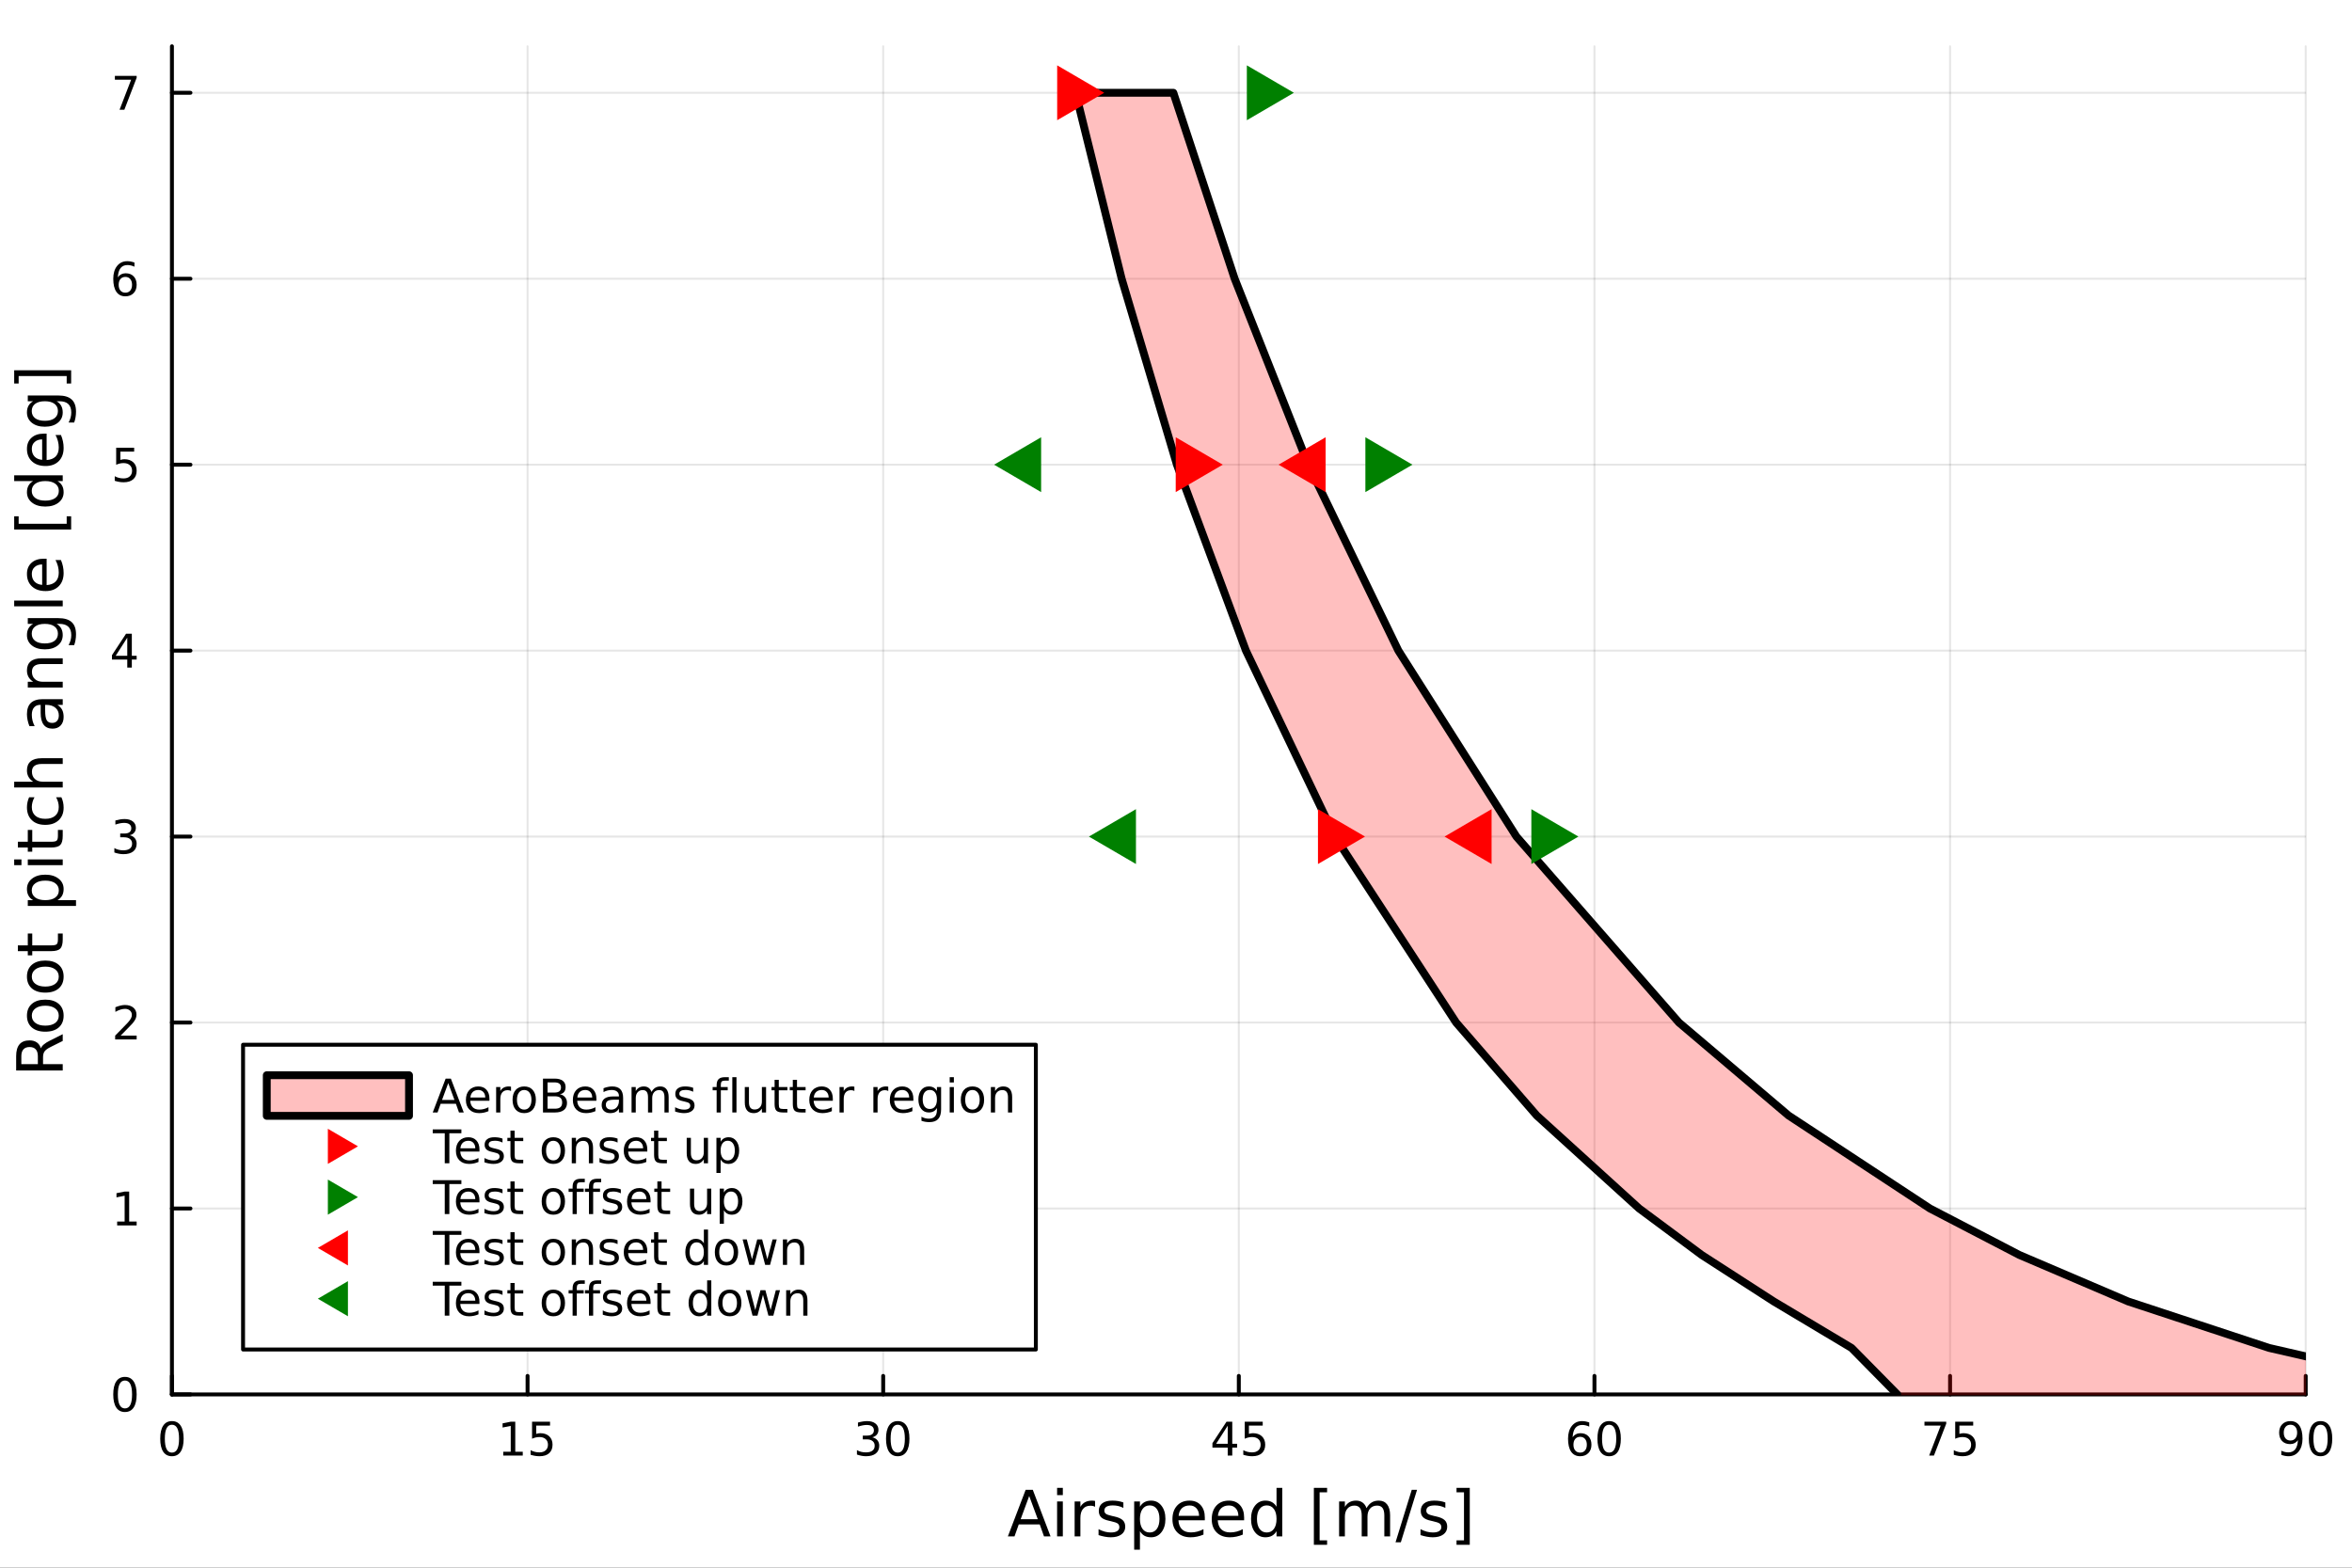 <?xml version="1.0" encoding="utf-8"?>
<svg xmlns="http://www.w3.org/2000/svg" xmlns:xlink="http://www.w3.org/1999/xlink" width="600" height="400" viewBox="0 0 2400 1600">
<rect x="0" y="0" width="2400" height="1600" fill="#333333" stroke="none"/>
<defs>
  <clipPath id="clip020">
    <rect x="0" y="0" width="2400" height="1600"/>
  </clipPath>
</defs>
<path clip-path="url(#clip020)" d="M0 1600 L2400 1600 L2400 0 L0 0  Z" fill="#ffffff" fill-rule="evenodd" fill-opacity="1"/>
<defs>
  <clipPath id="clip021">
    <rect x="480" y="0" width="1681" height="1600"/>
  </clipPath>
</defs>
<path clip-path="url(#clip020)" d="M175.445 1423.18 L2352.76 1423.18 L2352.76 47.244 L175.445 47.244  Z" fill="#ffffff" fill-rule="evenodd" fill-opacity="1"/>
<defs>
  <clipPath id="clip022">
    <rect x="175" y="47" width="2178" height="1377"/>
  </clipPath>
</defs>
<polyline clip-path="url(#clip022)" style="stroke:#000000; stroke-linecap:round; stroke-linejoin:round; stroke-width:2; stroke-opacity:0.1; fill:none" points="175.445,1423.18 175.445,47.244 "/>
<polyline clip-path="url(#clip022)" style="stroke:#000000; stroke-linecap:round; stroke-linejoin:round; stroke-width:2; stroke-opacity:0.1; fill:none" points="538.33,1423.18 538.33,47.244 "/>
<polyline clip-path="url(#clip022)" style="stroke:#000000; stroke-linecap:round; stroke-linejoin:round; stroke-width:2; stroke-opacity:0.1; fill:none" points="901.215,1423.18 901.215,47.244 "/>
<polyline clip-path="url(#clip022)" style="stroke:#000000; stroke-linecap:round; stroke-linejoin:round; stroke-width:2; stroke-opacity:0.1; fill:none" points="1264.1,1423.18 1264.1,47.244 "/>
<polyline clip-path="url(#clip022)" style="stroke:#000000; stroke-linecap:round; stroke-linejoin:round; stroke-width:2; stroke-opacity:0.1; fill:none" points="1626.99,1423.18 1626.99,47.244 "/>
<polyline clip-path="url(#clip022)" style="stroke:#000000; stroke-linecap:round; stroke-linejoin:round; stroke-width:2; stroke-opacity:0.1; fill:none" points="1989.87,1423.18 1989.87,47.244 "/>
<polyline clip-path="url(#clip022)" style="stroke:#000000; stroke-linecap:round; stroke-linejoin:round; stroke-width:2; stroke-opacity:0.1; fill:none" points="2352.76,1423.18 2352.76,47.244 "/>
<polyline clip-path="url(#clip022)" style="stroke:#000000; stroke-linecap:round; stroke-linejoin:round; stroke-width:2; stroke-opacity:0.1; fill:none" points="175.445,1423.18 2352.76,1423.18 "/>
<polyline clip-path="url(#clip022)" style="stroke:#000000; stroke-linecap:round; stroke-linejoin:round; stroke-width:2; stroke-opacity:0.1; fill:none" points="175.445,1233.4 2352.76,1233.4 "/>
<polyline clip-path="url(#clip022)" style="stroke:#000000; stroke-linecap:round; stroke-linejoin:round; stroke-width:2; stroke-opacity:0.1; fill:none" points="175.445,1043.61 2352.76,1043.61 "/>
<polyline clip-path="url(#clip022)" style="stroke:#000000; stroke-linecap:round; stroke-linejoin:round; stroke-width:2; stroke-opacity:0.1; fill:none" points="175.445,853.827 2352.76,853.827 "/>
<polyline clip-path="url(#clip022)" style="stroke:#000000; stroke-linecap:round; stroke-linejoin:round; stroke-width:2; stroke-opacity:0.1; fill:none" points="175.445,664.043 2352.76,664.043 "/>
<polyline clip-path="url(#clip022)" style="stroke:#000000; stroke-linecap:round; stroke-linejoin:round; stroke-width:2; stroke-opacity:0.1; fill:none" points="175.445,474.259 2352.76,474.259 "/>
<polyline clip-path="url(#clip022)" style="stroke:#000000; stroke-linecap:round; stroke-linejoin:round; stroke-width:2; stroke-opacity:0.1; fill:none" points="175.445,284.474 2352.76,284.474 "/>
<polyline clip-path="url(#clip022)" style="stroke:#000000; stroke-linecap:round; stroke-linejoin:round; stroke-width:2; stroke-opacity:0.1; fill:none" points="175.445,94.69 2352.76,94.69 "/>
<polyline clip-path="url(#clip020)" style="stroke:#000000; stroke-linecap:round; stroke-linejoin:round; stroke-width:4; stroke-opacity:1; fill:none" points="175.445,1423.18 2352.76,1423.18 "/>
<polyline clip-path="url(#clip020)" style="stroke:#000000; stroke-linecap:round; stroke-linejoin:round; stroke-width:4; stroke-opacity:1; fill:none" points="175.445,1423.18 175.445,1404.28 "/>
<polyline clip-path="url(#clip020)" style="stroke:#000000; stroke-linecap:round; stroke-linejoin:round; stroke-width:4; stroke-opacity:1; fill:none" points="538.33,1423.18 538.33,1404.28 "/>
<polyline clip-path="url(#clip020)" style="stroke:#000000; stroke-linecap:round; stroke-linejoin:round; stroke-width:4; stroke-opacity:1; fill:none" points="901.215,1423.18 901.215,1404.28 "/>
<polyline clip-path="url(#clip020)" style="stroke:#000000; stroke-linecap:round; stroke-linejoin:round; stroke-width:4; stroke-opacity:1; fill:none" points="1264.1,1423.18 1264.1,1404.28 "/>
<polyline clip-path="url(#clip020)" style="stroke:#000000; stroke-linecap:round; stroke-linejoin:round; stroke-width:4; stroke-opacity:1; fill:none" points="1626.99,1423.18 1626.99,1404.28 "/>
<polyline clip-path="url(#clip020)" style="stroke:#000000; stroke-linecap:round; stroke-linejoin:round; stroke-width:4; stroke-opacity:1; fill:none" points="1989.87,1423.18 1989.87,1404.28 "/>
<polyline clip-path="url(#clip020)" style="stroke:#000000; stroke-linecap:round; stroke-linejoin:round; stroke-width:4; stroke-opacity:1; fill:none" points="2352.76,1423.18 2352.76,1404.28 "/>
<path clip-path="url(#clip020)" d="M175.445 1454.1 Q171.834 1454.1 170.005 1457.66 Q168.2 1461.2 168.2 1468.33 Q168.2 1475.44 170.005 1479.01 Q171.834 1482.55 175.445 1482.55 Q179.079 1482.55 180.885 1479.01 Q182.714 1475.44 182.714 1468.33 Q182.714 1461.2 180.885 1457.66 Q179.079 1454.1 175.445 1454.1 M175.445 1450.39 Q181.255 1450.39 184.311 1455 Q187.39 1459.58 187.39 1468.33 Q187.39 1477.06 184.311 1481.67 Q181.255 1486.25 175.445 1486.25 Q169.635 1486.25 166.556 1481.67 Q163.501 1477.06 163.501 1468.33 Q163.501 1459.58 166.556 1455 Q169.635 1450.39 175.445 1450.39 Z" fill="#000000" fill-rule="nonzero" fill-opacity="1" /><path clip-path="url(#clip020)" d="M513.516 1481.64 L521.154 1481.64 L521.154 1455.28 L512.844 1456.95 L512.844 1452.69 L521.108 1451.02 L525.784 1451.02 L525.784 1481.64 L533.423 1481.64 L533.423 1485.58 L513.516 1485.58 L513.516 1481.64 Z" fill="#000000" fill-rule="nonzero" fill-opacity="1" /><path clip-path="url(#clip020)" d="M542.914 1451.02 L561.27 1451.02 L561.27 1454.96 L547.196 1454.96 L547.196 1463.43 Q548.215 1463.08 549.233 1462.92 Q550.252 1462.73 551.27 1462.73 Q557.057 1462.73 560.437 1465.9 Q563.816 1469.08 563.816 1474.49 Q563.816 1480.07 560.344 1483.17 Q556.872 1486.25 550.552 1486.25 Q548.377 1486.25 546.108 1485.88 Q543.863 1485.51 541.455 1484.77 L541.455 1480.07 Q543.539 1481.2 545.761 1481.76 Q547.983 1482.32 550.46 1482.32 Q554.464 1482.32 556.802 1480.21 Q559.14 1478.1 559.14 1474.49 Q559.14 1470.88 556.802 1468.77 Q554.464 1466.67 550.46 1466.67 Q548.585 1466.67 546.71 1467.08 Q544.858 1467.5 542.914 1468.38 L542.914 1451.02 Z" fill="#000000" fill-rule="nonzero" fill-opacity="1" /><path clip-path="url(#clip020)" d="M890.058 1466.95 Q893.415 1467.66 895.29 1469.93 Q897.188 1472.2 897.188 1475.53 Q897.188 1480.65 893.669 1483.45 Q890.151 1486.25 883.669 1486.25 Q881.493 1486.25 879.179 1485.81 Q876.887 1485.39 874.433 1484.54 L874.433 1480.02 Q876.378 1481.16 878.692 1481.74 Q881.007 1482.32 883.53 1482.32 Q887.928 1482.32 890.22 1480.58 Q892.535 1478.84 892.535 1475.53 Q892.535 1472.48 890.382 1470.77 Q888.253 1469.03 884.433 1469.03 L880.405 1469.03 L880.405 1465.19 L884.618 1465.19 Q888.067 1465.19 889.896 1463.82 Q891.725 1462.43 891.725 1459.84 Q891.725 1457.18 889.827 1455.77 Q887.952 1454.33 884.433 1454.33 Q882.512 1454.33 880.313 1454.75 Q878.114 1455.16 875.475 1456.04 L875.475 1451.88 Q878.137 1451.14 880.452 1450.77 Q882.79 1450.39 884.85 1450.39 Q890.174 1450.39 893.276 1452.83 Q896.378 1455.23 896.378 1459.35 Q896.378 1462.22 894.734 1464.21 Q893.09 1466.18 890.058 1466.95 Z" fill="#000000" fill-rule="nonzero" fill-opacity="1" /><path clip-path="url(#clip020)" d="M916.053 1454.1 Q912.442 1454.1 910.614 1457.66 Q908.808 1461.2 908.808 1468.33 Q908.808 1475.44 910.614 1479.01 Q912.442 1482.55 916.053 1482.55 Q919.688 1482.55 921.493 1479.01 Q923.322 1475.44 923.322 1468.33 Q923.322 1461.2 921.493 1457.66 Q919.688 1454.1 916.053 1454.1 M916.053 1450.39 Q921.863 1450.39 924.919 1455 Q927.998 1459.58 927.998 1468.33 Q927.998 1477.06 924.919 1481.67 Q921.863 1486.25 916.053 1486.25 Q910.243 1486.25 907.164 1481.67 Q904.109 1477.06 904.109 1468.33 Q904.109 1459.58 907.164 1455 Q910.243 1450.39 916.053 1450.39 Z" fill="#000000" fill-rule="nonzero" fill-opacity="1" /><path clip-path="url(#clip020)" d="M1252.77 1455.09 L1240.96 1473.54 L1252.77 1473.54 L1252.77 1455.09 M1251.54 1451.02 L1257.42 1451.02 L1257.42 1473.54 L1262.35 1473.54 L1262.35 1477.43 L1257.42 1477.43 L1257.42 1485.58 L1252.77 1485.58 L1252.77 1477.43 L1237.17 1477.43 L1237.17 1472.92 L1251.54 1451.02 Z" fill="#000000" fill-rule="nonzero" fill-opacity="1" /><path clip-path="url(#clip020)" d="M1270.13 1451.02 L1288.49 1451.02 L1288.49 1454.96 L1274.41 1454.96 L1274.41 1463.43 Q1275.43 1463.08 1276.45 1462.92 Q1277.47 1462.73 1278.49 1462.73 Q1284.27 1462.73 1287.65 1465.9 Q1291.03 1469.08 1291.03 1474.49 Q1291.03 1480.07 1287.56 1483.17 Q1284.09 1486.25 1277.77 1486.25 Q1275.59 1486.25 1273.33 1485.88 Q1271.08 1485.51 1268.67 1484.77 L1268.67 1480.07 Q1270.76 1481.2 1272.98 1481.76 Q1275.2 1482.32 1277.68 1482.32 Q1281.68 1482.32 1284.02 1480.21 Q1286.36 1478.1 1286.36 1474.49 Q1286.36 1470.88 1284.02 1468.77 Q1281.68 1466.67 1277.68 1466.67 Q1275.8 1466.67 1273.93 1467.08 Q1272.08 1467.5 1270.13 1468.38 L1270.13 1451.02 Z" fill="#000000" fill-rule="nonzero" fill-opacity="1" /><path clip-path="url(#clip020)" d="M1612.39 1466.44 Q1609.24 1466.44 1607.39 1468.59 Q1605.56 1470.74 1605.56 1474.49 Q1605.56 1478.22 1607.39 1480.39 Q1609.24 1482.55 1612.39 1482.55 Q1615.54 1482.55 1617.37 1480.39 Q1619.22 1478.22 1619.22 1474.49 Q1619.22 1470.74 1617.37 1468.59 Q1615.54 1466.44 1612.39 1466.44 M1621.67 1451.78 L1621.67 1456.04 Q1619.91 1455.21 1618.11 1454.77 Q1616.33 1454.33 1614.57 1454.33 Q1609.94 1454.33 1607.48 1457.45 Q1605.05 1460.58 1604.71 1466.9 Q1606.07 1464.89 1608.13 1463.82 Q1610.19 1462.73 1612.67 1462.73 Q1617.88 1462.73 1620.89 1465.9 Q1623.92 1469.05 1623.92 1474.49 Q1623.92 1479.82 1620.77 1483.03 Q1617.62 1486.25 1612.39 1486.25 Q1606.4 1486.25 1603.22 1481.67 Q1600.05 1477.06 1600.05 1468.33 Q1600.05 1460.14 1603.94 1455.28 Q1607.83 1450.39 1614.38 1450.39 Q1616.14 1450.39 1617.92 1450.74 Q1619.73 1451.09 1621.67 1451.78 Z" fill="#000000" fill-rule="nonzero" fill-opacity="1" /><path clip-path="url(#clip020)" d="M1641.97 1454.1 Q1638.36 1454.1 1636.53 1457.66 Q1634.73 1461.2 1634.73 1468.33 Q1634.73 1475.44 1636.53 1479.01 Q1638.36 1482.55 1641.97 1482.55 Q1645.61 1482.55 1647.41 1479.01 Q1649.24 1475.44 1649.24 1468.33 Q1649.24 1461.2 1647.41 1457.66 Q1645.61 1454.1 1641.97 1454.1 M1641.97 1450.39 Q1647.78 1450.39 1650.84 1455 Q1653.92 1459.58 1653.92 1468.33 Q1653.92 1477.06 1650.84 1481.67 Q1647.78 1486.25 1641.97 1486.25 Q1636.16 1486.25 1633.09 1481.67 Q1630.03 1477.06 1630.03 1468.33 Q1630.03 1459.58 1633.09 1455 Q1636.16 1450.39 1641.97 1450.39 Z" fill="#000000" fill-rule="nonzero" fill-opacity="1" /><path clip-path="url(#clip020)" d="M1963.73 1451.02 L1985.95 1451.02 L1985.95 1453.01 L1973.4 1485.58 L1968.52 1485.58 L1980.32 1454.96 L1963.73 1454.96 L1963.73 1451.02 Z" fill="#000000" fill-rule="nonzero" fill-opacity="1" /><path clip-path="url(#clip020)" d="M1995.11 1451.02 L2013.47 1451.02 L2013.47 1454.96 L1999.4 1454.96 L1999.4 1463.43 Q2000.41 1463.08 2001.43 1462.92 Q2002.45 1462.73 2003.47 1462.73 Q2009.26 1462.73 2012.64 1465.9 Q2016.02 1469.08 2016.02 1474.49 Q2016.02 1480.07 2012.54 1483.17 Q2009.07 1486.25 2002.75 1486.25 Q2000.58 1486.25 1998.31 1485.88 Q1996.06 1485.51 1993.66 1484.77 L1993.66 1480.07 Q1995.74 1481.2 1997.96 1481.76 Q2000.18 1482.32 2002.66 1482.32 Q2006.66 1482.32 2009 1480.21 Q2011.34 1478.1 2011.34 1474.49 Q2011.34 1470.88 2009 1468.77 Q2006.66 1466.67 2002.66 1466.67 Q2000.79 1466.67 1998.91 1467.08 Q1997.06 1467.5 1995.11 1468.38 L1995.11 1451.02 Z" fill="#000000" fill-rule="nonzero" fill-opacity="1" /><path clip-path="url(#clip020)" d="M2327.88 1484.86 L2327.88 1480.6 Q2329.64 1481.44 2331.45 1481.88 Q2333.25 1482.32 2334.99 1482.32 Q2339.62 1482.32 2342.05 1479.21 Q2344.5 1476.09 2344.85 1469.75 Q2343.51 1471.74 2341.45 1472.8 Q2339.39 1473.87 2336.89 1473.87 Q2331.7 1473.87 2328.67 1470.74 Q2325.66 1467.59 2325.66 1462.15 Q2325.66 1456.83 2328.81 1453.61 Q2331.96 1450.39 2337.19 1450.39 Q2343.18 1450.39 2346.33 1455 Q2349.5 1459.58 2349.5 1468.33 Q2349.5 1476.51 2345.61 1481.39 Q2341.75 1486.25 2335.2 1486.25 Q2333.44 1486.25 2331.63 1485.9 Q2329.83 1485.56 2327.88 1484.86 M2337.19 1470.21 Q2340.34 1470.21 2342.17 1468.06 Q2344.02 1465.9 2344.02 1462.15 Q2344.02 1458.43 2342.17 1456.27 Q2340.34 1454.1 2337.19 1454.1 Q2334.04 1454.1 2332.19 1456.27 Q2330.36 1458.43 2330.36 1462.15 Q2330.36 1465.9 2332.19 1468.06 Q2334.04 1470.21 2337.19 1470.21 Z" fill="#000000" fill-rule="nonzero" fill-opacity="1" /><path clip-path="url(#clip020)" d="M2367.91 1454.1 Q2364.3 1454.1 2362.47 1457.66 Q2360.66 1461.2 2360.66 1468.33 Q2360.66 1475.44 2362.47 1479.01 Q2364.3 1482.55 2367.91 1482.55 Q2371.54 1482.55 2373.35 1479.01 Q2375.17 1475.44 2375.17 1468.33 Q2375.17 1461.2 2373.35 1457.66 Q2371.54 1454.1 2367.91 1454.1 M2367.91 1450.39 Q2373.72 1450.39 2376.77 1455 Q2379.85 1459.58 2379.85 1468.33 Q2379.85 1477.06 2376.77 1481.67 Q2373.72 1486.25 2367.91 1486.25 Q2362.1 1486.25 2359.02 1481.67 Q2355.96 1477.06 2355.96 1468.33 Q2355.96 1459.58 2359.02 1455 Q2362.1 1450.39 2367.91 1450.39 Z" fill="#000000" fill-rule="nonzero" fill-opacity="1" /><path clip-path="url(#clip020)" d="M1050.21 1526.86 L1041.49 1550.51 L1058.97 1550.51 L1050.21 1526.86 M1046.58 1520.52 L1053.87 1520.52 L1071.98 1568.04 L1065.3 1568.04 L1060.97 1555.85 L1039.55 1555.85 L1035.22 1568.04 L1028.44 1568.04 L1046.58 1520.52 Z" fill="#000000" fill-rule="nonzero" fill-opacity="1" /><path clip-path="url(#clip020)" d="M1078.67 1532.4 L1084.52 1532.4 L1084.52 1568.04 L1078.67 1568.04 L1078.67 1532.4 M1078.67 1518.52 L1084.52 1518.52 L1084.52 1525.93 L1078.67 1525.93 L1078.67 1518.52 Z" fill="#000000" fill-rule="nonzero" fill-opacity="1" /><path clip-path="url(#clip020)" d="M1117.43 1537.87 Q1116.45 1537.3 1115.27 1537.04 Q1114.12 1536.76 1112.72 1536.76 Q1107.76 1536.76 1105.09 1540 Q1102.44 1543.22 1102.44 1549.27 L1102.44 1568.04 L1096.56 1568.04 L1096.56 1532.4 L1102.44 1532.4 L1102.44 1537.93 Q1104.29 1534.69 1107.25 1533.13 Q1110.21 1531.54 1114.44 1531.54 Q1115.05 1531.54 1115.78 1531.63 Q1116.51 1531.7 1117.4 1531.85 L1117.43 1537.87 Z" fill="#000000" fill-rule="nonzero" fill-opacity="1" /><path clip-path="url(#clip020)" d="M1146.3 1533.45 L1146.3 1538.98 Q1143.82 1537.71 1141.15 1537.07 Q1138.47 1536.44 1135.61 1536.44 Q1131.25 1536.44 1129.05 1537.77 Q1126.89 1539.11 1126.89 1541.79 Q1126.89 1543.82 1128.45 1545 Q1130.01 1546.15 1134.72 1547.2 L1136.72 1547.64 Q1142.96 1548.98 1145.57 1551.43 Q1148.21 1553.85 1148.21 1558.21 Q1148.21 1563.17 1144.27 1566.07 Q1140.35 1568.97 1133.48 1568.97 Q1130.61 1568.97 1127.49 1568.39 Q1124.41 1567.85 1120.97 1566.74 L1120.97 1560.69 Q1124.21 1562.38 1127.37 1563.24 Q1130.52 1564.07 1133.6 1564.07 Q1137.74 1564.07 1139.97 1562.66 Q1142.2 1561.23 1142.2 1558.65 Q1142.2 1556.27 1140.57 1554.99 Q1138.98 1553.72 1133.54 1552.54 L1131.5 1552.07 Q1126.06 1550.92 1123.64 1548.56 Q1121.22 1546.18 1121.22 1542.04 Q1121.22 1537.01 1124.79 1534.27 Q1128.35 1531.54 1134.91 1531.54 Q1138.16 1531.54 1141.02 1532.01 Q1143.88 1532.49 1146.3 1533.45 Z" fill="#000000" fill-rule="nonzero" fill-opacity="1" /><path clip-path="url(#clip020)" d="M1163.2 1562.7 L1163.2 1581.6 L1157.32 1581.6 L1157.32 1532.4 L1163.2 1532.4 L1163.2 1537.81 Q1165.05 1534.62 1167.85 1533.1 Q1170.68 1531.54 1174.6 1531.54 Q1181.09 1531.54 1185.13 1536.69 Q1189.21 1541.85 1189.21 1550.25 Q1189.21 1558.65 1185.13 1563.81 Q1181.09 1568.97 1174.6 1568.97 Q1170.68 1568.97 1167.85 1567.44 Q1165.05 1565.88 1163.2 1562.7 M1183.13 1550.25 Q1183.13 1543.79 1180.46 1540.13 Q1177.81 1536.44 1173.17 1536.44 Q1168.52 1536.44 1165.85 1540.13 Q1163.2 1543.79 1163.2 1550.25 Q1163.2 1556.71 1165.85 1560.4 Q1168.52 1564.07 1173.17 1564.07 Q1177.81 1564.07 1180.46 1560.4 Q1183.13 1556.71 1183.13 1550.25 Z" fill="#000000" fill-rule="nonzero" fill-opacity="1" /><path clip-path="url(#clip020)" d="M1229.41 1548.76 L1229.41 1551.62 L1202.48 1551.62 Q1202.86 1557.67 1206.11 1560.85 Q1209.39 1564 1215.21 1564 Q1218.59 1564 1221.74 1563.17 Q1224.92 1562.35 1228.04 1560.69 L1228.04 1566.23 Q1224.89 1567.57 1221.58 1568.27 Q1218.27 1568.97 1214.86 1568.97 Q1206.33 1568.97 1201.33 1564 Q1196.37 1559.04 1196.37 1550.57 Q1196.37 1541.82 1201.08 1536.69 Q1205.82 1531.54 1213.84 1531.54 Q1221.04 1531.54 1225.21 1536.18 Q1229.41 1540.8 1229.41 1548.76 M1223.55 1547.04 Q1223.49 1542.23 1220.85 1539.37 Q1218.24 1536.5 1213.91 1536.5 Q1209.01 1536.5 1206.05 1539.27 Q1203.12 1542.04 1202.67 1547.07 L1223.55 1547.04 Z" fill="#000000" fill-rule="nonzero" fill-opacity="1" /><path clip-path="url(#clip020)" d="M1269.51 1548.76 L1269.51 1551.62 L1242.58 1551.62 Q1242.97 1557.67 1246.21 1560.85 Q1249.49 1564 1255.32 1564 Q1258.69 1564 1261.84 1563.17 Q1265.02 1562.35 1268.14 1560.69 L1268.14 1566.23 Q1264.99 1567.57 1261.68 1568.27 Q1258.37 1568.97 1254.97 1568.97 Q1246.44 1568.97 1241.44 1564 Q1236.47 1559.04 1236.47 1550.57 Q1236.47 1541.82 1241.18 1536.69 Q1245.93 1531.54 1253.95 1531.54 Q1261.14 1531.54 1265.31 1536.18 Q1269.51 1540.8 1269.51 1548.76 M1263.65 1547.04 Q1263.59 1542.23 1260.95 1539.37 Q1258.34 1536.5 1254.01 1536.5 Q1249.11 1536.5 1246.15 1539.27 Q1243.22 1542.04 1242.78 1547.07 L1263.65 1547.04 Z" fill="#000000" fill-rule="nonzero" fill-opacity="1" /><path clip-path="url(#clip020)" d="M1302.58 1537.81 L1302.58 1518.52 L1308.44 1518.52 L1308.44 1568.04 L1302.58 1568.04 L1302.58 1562.7 Q1300.74 1565.88 1297.9 1567.44 Q1295.1 1568.97 1291.15 1568.97 Q1284.69 1568.97 1280.62 1563.81 Q1276.58 1558.65 1276.58 1550.25 Q1276.58 1541.85 1280.62 1536.69 Q1284.69 1531.54 1291.15 1531.54 Q1295.1 1531.54 1297.9 1533.1 Q1300.74 1534.62 1302.58 1537.81 M1282.62 1550.25 Q1282.62 1556.71 1285.27 1560.4 Q1287.94 1564.07 1292.59 1564.07 Q1297.23 1564.07 1299.91 1560.4 Q1302.58 1556.71 1302.58 1550.25 Q1302.58 1543.79 1299.91 1540.13 Q1297.23 1536.44 1292.59 1536.44 Q1287.94 1536.44 1285.27 1540.13 Q1282.62 1543.79 1282.62 1550.25 Z" fill="#000000" fill-rule="nonzero" fill-opacity="1" /><path clip-path="url(#clip020)" d="M1340.68 1518.52 L1354.18 1518.52 L1354.18 1523.07 L1346.54 1523.07 L1346.54 1572.09 L1354.18 1572.09 L1354.18 1576.64 L1340.68 1576.64 L1340.68 1518.52 Z" fill="#000000" fill-rule="nonzero" fill-opacity="1" /><path clip-path="url(#clip020)" d="M1394.41 1539.24 Q1396.6 1535.29 1399.66 1533.41 Q1402.71 1531.54 1406.85 1531.54 Q1412.42 1531.54 1415.45 1535.45 Q1418.47 1539.33 1418.47 1546.53 L1418.47 1568.04 L1412.58 1568.04 L1412.58 1546.72 Q1412.58 1541.59 1410.77 1539.11 Q1408.95 1536.63 1405.23 1536.63 Q1400.68 1536.63 1398.04 1539.65 Q1395.39 1542.68 1395.39 1547.9 L1395.39 1568.04 L1389.5 1568.04 L1389.5 1546.72 Q1389.5 1541.56 1387.69 1539.11 Q1385.88 1536.63 1382.09 1536.63 Q1377.6 1536.63 1374.96 1539.68 Q1372.32 1542.71 1372.32 1547.9 L1372.32 1568.04 L1366.43 1568.04 L1366.43 1532.4 L1372.32 1532.4 L1372.32 1537.93 Q1374.32 1534.66 1377.12 1533.1 Q1379.92 1531.54 1383.78 1531.54 Q1387.66 1531.54 1390.36 1533.51 Q1393.1 1535.48 1394.41 1539.24 Z" fill="#000000" fill-rule="nonzero" fill-opacity="1" /><path clip-path="url(#clip020)" d="M1440.56 1520.52 L1445.97 1520.52 L1429.42 1574.09 L1424.01 1574.09 L1440.56 1520.52 Z" fill="#000000" fill-rule="nonzero" fill-opacity="1" /><path clip-path="url(#clip020)" d="M1474.84 1533.45 L1474.84 1538.98 Q1472.35 1537.71 1469.68 1537.07 Q1467.01 1536.44 1464.14 1536.44 Q1459.78 1536.44 1457.59 1537.77 Q1455.42 1539.11 1455.42 1541.79 Q1455.42 1543.82 1456.98 1545 Q1458.54 1546.15 1463.25 1547.2 L1465.26 1547.64 Q1471.5 1548.98 1474.11 1551.43 Q1476.75 1553.85 1476.75 1558.21 Q1476.75 1563.17 1472.8 1566.07 Q1468.89 1568.97 1462.01 1568.97 Q1459.15 1568.97 1456.03 1568.39 Q1452.94 1567.85 1449.5 1566.74 L1449.5 1560.69 Q1452.75 1562.38 1455.9 1563.24 Q1459.05 1564.07 1462.14 1564.07 Q1466.28 1564.07 1468.5 1562.66 Q1470.73 1561.23 1470.73 1558.65 Q1470.73 1556.27 1469.11 1554.99 Q1467.52 1553.72 1462.07 1552.54 L1460.04 1552.07 Q1454.59 1550.92 1452.18 1548.56 Q1449.76 1546.18 1449.76 1542.04 Q1449.76 1537.01 1453.32 1534.27 Q1456.89 1531.54 1463.44 1531.54 Q1466.69 1531.54 1469.55 1532.01 Q1472.42 1532.49 1474.84 1533.45 Z" fill="#000000" fill-rule="nonzero" fill-opacity="1" /><path clip-path="url(#clip020)" d="M1499.76 1518.52 L1499.76 1576.64 L1486.26 1576.64 L1486.26 1572.09 L1493.87 1572.09 L1493.87 1523.07 L1486.26 1523.07 L1486.26 1518.52 L1499.76 1518.52 Z" fill="#000000" fill-rule="nonzero" fill-opacity="1" /><polyline clip-path="url(#clip020)" style="stroke:#000000; stroke-linecap:round; stroke-linejoin:round; stroke-width:4; stroke-opacity:1; fill:none" points="175.445,1423.18 175.445,47.244 "/>
<polyline clip-path="url(#clip020)" style="stroke:#000000; stroke-linecap:round; stroke-linejoin:round; stroke-width:4; stroke-opacity:1; fill:none" points="175.445,1423.18 194.343,1423.18 "/>
<polyline clip-path="url(#clip020)" style="stroke:#000000; stroke-linecap:round; stroke-linejoin:round; stroke-width:4; stroke-opacity:1; fill:none" points="175.445,1233.4 194.343,1233.4 "/>
<polyline clip-path="url(#clip020)" style="stroke:#000000; stroke-linecap:round; stroke-linejoin:round; stroke-width:4; stroke-opacity:1; fill:none" points="175.445,1043.61 194.343,1043.61 "/>
<polyline clip-path="url(#clip020)" style="stroke:#000000; stroke-linecap:round; stroke-linejoin:round; stroke-width:4; stroke-opacity:1; fill:none" points="175.445,853.827 194.343,853.827 "/>
<polyline clip-path="url(#clip020)" style="stroke:#000000; stroke-linecap:round; stroke-linejoin:round; stroke-width:4; stroke-opacity:1; fill:none" points="175.445,664.043 194.343,664.043 "/>
<polyline clip-path="url(#clip020)" style="stroke:#000000; stroke-linecap:round; stroke-linejoin:round; stroke-width:4; stroke-opacity:1; fill:none" points="175.445,474.259 194.343,474.259 "/>
<polyline clip-path="url(#clip020)" style="stroke:#000000; stroke-linecap:round; stroke-linejoin:round; stroke-width:4; stroke-opacity:1; fill:none" points="175.445,284.474 194.343,284.474 "/>
<polyline clip-path="url(#clip020)" style="stroke:#000000; stroke-linecap:round; stroke-linejoin:round; stroke-width:4; stroke-opacity:1; fill:none" points="175.445,94.69 194.343,94.69 "/>
<path clip-path="url(#clip020)" d="M127.501 1408.98 Q123.89 1408.98 122.061 1412.54 Q120.255 1416.08 120.255 1423.21 Q120.255 1430.32 122.061 1433.89 Q123.89 1437.43 127.501 1437.43 Q131.135 1437.43 132.941 1433.89 Q134.769 1430.32 134.769 1423.21 Q134.769 1416.08 132.941 1412.54 Q131.135 1408.98 127.501 1408.98 M127.501 1405.27 Q133.311 1405.27 136.367 1409.88 Q139.445 1414.46 139.445 1423.21 Q139.445 1431.94 136.367 1436.55 Q133.311 1441.13 127.501 1441.13 Q121.691 1441.13 118.612 1436.55 Q115.556 1431.94 115.556 1423.21 Q115.556 1414.46 118.612 1409.88 Q121.691 1405.27 127.501 1405.27 Z" fill="#000000" fill-rule="nonzero" fill-opacity="1" /><path clip-path="url(#clip020)" d="M119.538 1246.74 L127.177 1246.74 L127.177 1220.37 L118.867 1222.04 L118.867 1217.78 L127.13 1216.12 L131.806 1216.12 L131.806 1246.74 L139.445 1246.74 L139.445 1250.68 L119.538 1250.68 L119.538 1246.74 Z" fill="#000000" fill-rule="nonzero" fill-opacity="1" /><path clip-path="url(#clip020)" d="M123.126 1056.96 L139.445 1056.96 L139.445 1060.89 L117.501 1060.89 L117.501 1056.96 Q120.163 1054.2 124.746 1049.57 Q129.353 1044.92 130.533 1043.58 Q132.779 1041.05 133.658 1039.32 Q134.561 1037.56 134.561 1035.87 Q134.561 1033.11 132.617 1031.38 Q130.695 1029.64 127.593 1029.64 Q125.394 1029.64 122.941 1030.41 Q120.51 1031.17 117.732 1032.72 L117.732 1028 Q120.556 1026.86 123.01 1026.29 Q125.464 1025.71 127.501 1025.71 Q132.871 1025.71 136.066 1028.39 Q139.26 1031.08 139.26 1035.57 Q139.26 1037.7 138.45 1039.62 Q137.663 1041.52 135.556 1044.11 Q134.978 1044.78 131.876 1048 Q128.774 1051.19 123.126 1056.96 Z" fill="#000000" fill-rule="nonzero" fill-opacity="1" /><path clip-path="url(#clip020)" d="M132.316 852.473 Q135.672 853.191 137.547 855.459 Q139.445 857.728 139.445 861.061 Q139.445 866.177 135.927 868.978 Q132.408 871.778 125.927 871.778 Q123.751 871.778 121.436 871.339 Q119.144 870.922 116.691 870.065 L116.691 865.552 Q118.635 866.686 120.95 867.265 Q123.265 867.843 125.788 867.843 Q130.186 867.843 132.478 866.107 Q134.792 864.371 134.792 861.061 Q134.792 858.005 132.64 856.292 Q130.51 854.556 126.691 854.556 L122.663 854.556 L122.663 850.714 L126.876 850.714 Q130.325 850.714 132.154 849.348 Q133.982 847.959 133.982 845.367 Q133.982 842.704 132.084 841.292 Q130.209 839.857 126.691 839.857 Q124.769 839.857 122.57 840.274 Q120.371 840.691 117.732 841.57 L117.732 837.404 Q120.394 836.663 122.709 836.292 Q125.047 835.922 127.107 835.922 Q132.431 835.922 135.533 838.353 Q138.635 840.76 138.635 844.88 Q138.635 847.751 136.992 849.741 Q135.348 851.709 132.316 852.473 Z" fill="#000000" fill-rule="nonzero" fill-opacity="1" /><path clip-path="url(#clip020)" d="M129.862 650.837 L118.056 669.286 L129.862 669.286 L129.862 650.837 M128.635 646.763 L134.515 646.763 L134.515 669.286 L139.445 669.286 L139.445 673.175 L134.515 673.175 L134.515 681.323 L129.862 681.323 L129.862 673.175 L114.26 673.175 L114.26 668.661 L128.635 646.763 Z" fill="#000000" fill-rule="nonzero" fill-opacity="1" /><path clip-path="url(#clip020)" d="M118.543 456.979 L136.899 456.979 L136.899 460.914 L122.825 460.914 L122.825 469.386 Q123.843 469.039 124.862 468.877 Q125.88 468.692 126.899 468.692 Q132.686 468.692 136.066 471.863 Q139.445 475.034 139.445 480.451 Q139.445 486.029 135.973 489.131 Q132.501 492.21 126.181 492.21 Q124.005 492.21 121.737 491.84 Q119.492 491.469 117.084 490.728 L117.084 486.029 Q119.168 487.164 121.39 487.719 Q123.612 488.275 126.089 488.275 Q130.093 488.275 132.431 486.168 Q134.769 484.062 134.769 480.451 Q134.769 476.84 132.431 474.733 Q130.093 472.627 126.089 472.627 Q124.214 472.627 122.339 473.043 Q120.487 473.46 118.543 474.34 L118.543 456.979 Z" fill="#000000" fill-rule="nonzero" fill-opacity="1" /><path clip-path="url(#clip020)" d="M127.917 282.611 Q124.769 282.611 122.918 284.764 Q121.089 286.917 121.089 290.666 Q121.089 294.393 122.918 296.569 Q124.769 298.722 127.917 298.722 Q131.066 298.722 132.894 296.569 Q134.746 294.393 134.746 290.666 Q134.746 286.917 132.894 284.764 Q131.066 282.611 127.917 282.611 M137.2 267.958 L137.2 272.218 Q135.441 271.384 133.635 270.944 Q131.853 270.505 130.093 270.505 Q125.464 270.505 123.01 273.63 Q120.58 276.755 120.232 283.074 Q121.598 281.06 123.658 279.995 Q125.718 278.907 128.195 278.907 Q133.404 278.907 136.413 282.079 Q139.445 285.227 139.445 290.666 Q139.445 295.991 136.297 299.208 Q133.149 302.426 127.917 302.426 Q121.922 302.426 118.751 297.842 Q115.58 293.236 115.58 284.509 Q115.58 276.315 119.468 271.454 Q123.357 266.569 129.908 266.569 Q131.667 266.569 133.45 266.917 Q135.255 267.264 137.2 267.958 Z" fill="#000000" fill-rule="nonzero" fill-opacity="1" /><path clip-path="url(#clip020)" d="M117.223 77.41 L139.445 77.41 L139.445 79.401 L126.899 111.97 L122.015 111.97 L133.82 81.345 L117.223 81.345 L117.223 77.41 Z" fill="#000000" fill-rule="nonzero" fill-opacity="1" /><path clip-path="url(#clip020)" d="M41.724 1069.98 Q42.424 1067.92 44.716 1065.97 Q47.008 1064 51.018 1062.03 L64.004 1055.5 L64.004 1062.41 L51.814 1068.49 Q47.039 1070.84 45.48 1073.07 Q43.92 1075.27 43.92 1079.09 L43.92 1086.09 L64.004 1086.09 L64.004 1092.52 L16.484 1092.52 L16.484 1078.01 Q16.484 1069.86 19.89 1065.85 Q23.296 1061.84 30.17 1061.84 Q34.658 1061.84 37.618 1063.94 Q40.578 1066.01 41.724 1069.98 M21.768 1086.09 L38.637 1086.09 L38.637 1078.01 Q38.637 1073.36 36.504 1071 Q34.34 1068.62 30.17 1068.62 Q26.001 1068.62 23.9 1071 Q21.768 1073.36 21.768 1078.01 L21.768 1086.09 Z" fill="#000000" fill-rule="nonzero" fill-opacity="1" /><path clip-path="url(#clip020)" d="M32.462 1036.6 Q32.462 1041.31 36.154 1044.04 Q39.815 1046.78 46.212 1046.78 Q52.609 1046.78 56.302 1044.08 Q59.962 1041.34 59.962 1036.6 Q59.962 1031.92 56.27 1029.18 Q52.578 1026.44 46.212 1026.44 Q39.878 1026.44 36.186 1029.18 Q32.462 1031.92 32.462 1036.6 M27.497 1036.6 Q27.497 1028.96 32.462 1024.6 Q37.427 1020.24 46.212 1020.24 Q54.965 1020.24 59.962 1024.6 Q64.927 1028.96 64.927 1036.6 Q64.927 1044.27 59.962 1048.63 Q54.965 1052.96 46.212 1052.96 Q37.427 1052.96 32.462 1048.63 Q27.497 1044.27 27.497 1036.6 Z" fill="#000000" fill-rule="nonzero" fill-opacity="1" /><path clip-path="url(#clip020)" d="M32.462 996.715 Q32.462 1001.43 36.154 1004.16 Q39.815 1006.9 46.212 1006.9 Q52.609 1006.9 56.302 1004.19 Q59.962 1001.46 59.962 996.715 Q59.962 992.036 56.27 989.299 Q52.578 986.562 46.212 986.562 Q39.878 986.562 36.186 989.299 Q32.462 992.036 32.462 996.715 M27.497 996.715 Q27.497 989.076 32.462 984.716 Q37.427 980.355 46.212 980.355 Q54.965 980.355 59.962 984.716 Q64.927 989.076 64.927 996.715 Q64.927 1004.39 59.962 1008.75 Q54.965 1013.08 46.212 1013.08 Q37.427 1013.08 32.462 1008.75 Q27.497 1004.39 27.497 996.715 Z" fill="#000000" fill-rule="nonzero" fill-opacity="1" /><path clip-path="url(#clip020)" d="M18.235 964.855 L28.356 964.855 L28.356 952.792 L32.908 952.792 L32.908 964.855 L52.259 964.855 Q56.62 964.855 57.861 963.677 Q59.103 962.468 59.103 958.807 L59.103 952.792 L64.004 952.792 L64.004 958.807 Q64.004 965.587 61.49 968.165 Q58.943 970.743 52.259 970.743 L32.908 970.743 L32.908 975.04 L28.356 975.04 L28.356 970.743 L18.235 970.743 L18.235 964.855 Z" fill="#000000" fill-rule="nonzero" fill-opacity="1" /><path clip-path="url(#clip020)" d="M58.657 918.703 L77.563 918.703 L77.563 924.592 L28.356 924.592 L28.356 918.703 L33.767 918.703 Q30.584 916.857 29.056 914.056 Q27.497 911.224 27.497 907.309 Q27.497 900.816 32.653 896.774 Q37.809 892.7 46.212 892.7 Q54.615 892.7 59.771 896.774 Q64.927 900.816 64.927 907.309 Q64.927 911.224 63.399 914.056 Q61.84 916.857 58.657 918.703 M46.212 898.779 Q39.751 898.779 36.09 901.452 Q32.398 904.094 32.398 908.741 Q32.398 913.388 36.09 916.062 Q39.751 918.703 46.212 918.703 Q52.673 918.703 56.365 916.062 Q60.026 913.388 60.026 908.741 Q60.026 904.094 56.365 901.452 Q52.673 898.779 46.212 898.779 Z" fill="#000000" fill-rule="nonzero" fill-opacity="1" /><path clip-path="url(#clip020)" d="M28.356 882.992 L28.356 877.135 L64.004 877.135 L64.004 882.992 L28.356 882.992 M14.479 882.992 L14.479 877.135 L21.895 877.135 L21.895 882.992 L14.479 882.992 Z" fill="#000000" fill-rule="nonzero" fill-opacity="1" /><path clip-path="url(#clip020)" d="M18.235 859.089 L28.356 859.089 L28.356 847.026 L32.908 847.026 L32.908 859.089 L52.259 859.089 Q56.62 859.089 57.861 857.911 Q59.103 856.701 59.103 853.041 L59.103 847.026 L64.004 847.026 L64.004 853.041 Q64.004 859.821 61.49 862.399 Q58.943 864.977 52.259 864.977 L32.908 864.977 L32.908 869.274 L28.356 869.274 L28.356 864.977 L18.235 864.977 L18.235 859.089 Z" fill="#000000" fill-rule="nonzero" fill-opacity="1" /><path clip-path="url(#clip020)" d="M29.725 813.669 L35.199 813.669 Q33.831 816.152 33.162 818.666 Q32.462 821.149 32.462 823.695 Q32.462 829.393 36.09 832.544 Q39.687 835.695 46.212 835.695 Q52.737 835.695 56.365 832.544 Q59.962 829.393 59.962 823.695 Q59.962 821.149 59.294 818.666 Q58.593 816.152 57.225 813.669 L62.636 813.669 Q63.781 816.12 64.354 818.762 Q64.927 821.372 64.927 824.332 Q64.927 832.384 59.866 837.127 Q54.806 841.869 46.212 841.869 Q37.491 841.869 32.494 837.095 Q27.497 832.289 27.497 823.95 Q27.497 821.244 28.07 818.666 Q28.611 816.088 29.725 813.669 Z" fill="#000000" fill-rule="nonzero" fill-opacity="1" /><path clip-path="url(#clip020)" d="M42.488 773.852 L64.004 773.852 L64.004 779.708 L42.679 779.708 Q37.618 779.708 35.104 781.682 Q32.589 783.655 32.589 787.602 Q32.589 792.344 35.613 795.081 Q38.637 797.819 43.857 797.819 L64.004 797.819 L64.004 803.707 L14.479 803.707 L14.479 797.819 L33.894 797.819 Q30.68 795.718 29.088 792.885 Q27.497 790.021 27.497 786.297 Q27.497 780.154 31.316 777.003 Q35.104 773.852 42.488 773.852 Z" fill="#000000" fill-rule="nonzero" fill-opacity="1" /><path clip-path="url(#clip020)" d="M46.085 725.25 Q46.085 732.347 47.708 735.085 Q49.331 737.822 53.246 737.822 Q56.365 737.822 58.211 735.785 Q60.026 733.716 60.026 730.183 Q60.026 725.313 56.588 722.385 Q53.119 719.425 47.39 719.425 L46.085 719.425 L46.085 725.25 M43.666 713.569 L64.004 713.569 L64.004 719.425 L58.593 719.425 Q61.84 721.43 63.399 724.422 Q64.927 727.414 64.927 731.743 Q64.927 737.217 61.872 740.464 Q58.784 743.678 53.628 743.678 Q47.612 743.678 44.557 739.668 Q41.501 735.626 41.501 727.637 L41.501 719.425 L40.928 719.425 Q36.886 719.425 34.69 722.099 Q32.462 724.74 32.462 729.546 Q32.462 732.602 33.194 735.498 Q33.926 738.395 35.39 741.068 L29.98 741.068 Q28.738 737.854 28.133 734.83 Q27.497 731.806 27.497 728.942 Q27.497 721.207 31.507 717.388 Q35.518 713.569 43.666 713.569 Z" fill="#000000" fill-rule="nonzero" fill-opacity="1" /><path clip-path="url(#clip020)" d="M42.488 671.873 L64.004 671.873 L64.004 677.73 L42.679 677.73 Q37.618 677.73 35.104 679.703 Q32.589 681.676 32.589 685.623 Q32.589 690.366 35.613 693.103 Q38.637 695.84 43.857 695.84 L64.004 695.84 L64.004 701.728 L28.356 701.728 L28.356 695.84 L33.894 695.84 Q30.68 693.739 29.088 690.907 Q27.497 688.042 27.497 684.318 Q27.497 678.175 31.316 675.024 Q35.104 671.873 42.488 671.873 Z" fill="#000000" fill-rule="nonzero" fill-opacity="1" /><path clip-path="url(#clip020)" d="M45.766 636.734 Q39.401 636.734 35.9 639.376 Q32.398 641.986 32.398 646.729 Q32.398 651.439 35.9 654.081 Q39.401 656.691 45.766 656.691 Q52.1 656.691 55.601 654.081 Q59.103 651.439 59.103 646.729 Q59.103 641.986 55.601 639.376 Q52.1 636.734 45.766 636.734 M59.58 630.878 Q68.683 630.878 73.107 634.92 Q77.563 638.962 77.563 647.302 Q77.563 650.389 77.086 653.126 Q76.64 655.863 75.685 658.442 L69.988 658.442 Q71.388 655.863 72.057 653.349 Q72.725 650.835 72.725 648.225 Q72.725 642.464 69.701 639.599 Q66.71 636.734 60.63 636.734 L57.734 636.734 Q60.885 638.549 62.445 641.381 Q64.004 644.214 64.004 648.161 Q64.004 654.718 59.007 658.728 Q54.01 662.738 45.766 662.738 Q37.491 662.738 32.494 658.728 Q27.497 654.718 27.497 648.161 Q27.497 644.214 29.056 641.381 Q30.616 638.549 33.767 636.734 L28.356 636.734 L28.356 630.878 L59.58 630.878 Z" fill="#000000" fill-rule="nonzero" fill-opacity="1" /><path clip-path="url(#clip020)" d="M14.479 618.815 L14.479 612.959 L64.004 612.959 L64.004 618.815 L14.479 618.815 Z" fill="#000000" fill-rule="nonzero" fill-opacity="1" /><path clip-path="url(#clip020)" d="M44.716 570.213 L47.581 570.213 L47.581 597.14 Q53.628 596.758 56.811 593.511 Q59.962 590.233 59.962 584.408 Q59.962 581.035 59.134 577.884 Q58.307 574.701 56.652 571.581 L62.19 571.581 Q63.527 574.733 64.227 578.043 Q64.927 581.353 64.927 584.758 Q64.927 593.289 59.962 598.286 Q54.997 603.251 46.53 603.251 Q37.777 603.251 32.653 598.54 Q27.497 593.798 27.497 585.777 Q27.497 578.584 32.144 574.414 Q36.759 570.213 44.716 570.213 M42.997 576.069 Q38.191 576.133 35.327 578.775 Q32.462 581.385 32.462 585.713 Q32.462 590.615 35.231 593.575 Q38 596.503 43.029 596.949 L42.997 576.069 Z" fill="#000000" fill-rule="nonzero" fill-opacity="1" /><path clip-path="url(#clip020)" d="M14.479 540.421 L14.479 526.926 L19.03 526.926 L19.03 534.565 L68.046 534.565 L68.046 526.926 L72.598 526.926 L72.598 540.421 L14.479 540.421 Z" fill="#000000" fill-rule="nonzero" fill-opacity="1" /><path clip-path="url(#clip020)" d="M33.767 490.992 L14.479 490.992 L14.479 485.135 L64.004 485.135 L64.004 490.992 L58.657 490.992 Q61.84 492.838 63.399 495.67 Q64.927 498.471 64.927 502.418 Q64.927 508.879 59.771 512.953 Q54.615 516.996 46.212 516.996 Q37.809 516.996 32.653 512.953 Q27.497 508.879 27.497 502.418 Q27.497 498.471 29.056 495.67 Q30.584 492.838 33.767 490.992 M46.212 510.948 Q52.673 510.948 56.365 508.306 Q60.026 505.633 60.026 500.986 Q60.026 496.339 56.365 493.665 Q52.673 490.992 46.212 490.992 Q39.751 490.992 36.09 493.665 Q32.398 496.339 32.398 500.986 Q32.398 505.633 36.09 508.306 Q39.751 510.948 46.212 510.948 Z" fill="#000000" fill-rule="nonzero" fill-opacity="1" /><path clip-path="url(#clip020)" d="M44.716 442.58 L47.581 442.58 L47.581 469.507 Q53.628 469.125 56.811 465.879 Q59.962 462.601 59.962 456.776 Q59.962 453.402 59.134 450.251 Q58.307 447.068 56.652 443.949 L62.19 443.949 Q63.527 447.1 64.227 450.41 Q64.927 453.72 64.927 457.126 Q64.927 465.656 59.962 470.653 Q54.997 475.618 46.53 475.618 Q37.777 475.618 32.653 470.908 Q27.497 466.165 27.497 458.145 Q27.497 450.951 32.144 446.782 Q36.759 442.58 44.716 442.58 M42.997 448.437 Q38.191 448.501 35.327 451.142 Q32.462 453.752 32.462 458.081 Q32.462 462.983 35.231 465.943 Q38 468.871 43.029 469.316 L42.997 448.437 Z" fill="#000000" fill-rule="nonzero" fill-opacity="1" /><path clip-path="url(#clip020)" d="M45.766 409.511 Q39.401 409.511 35.9 412.152 Q32.398 414.762 32.398 419.505 Q32.398 424.215 35.9 426.857 Q39.401 429.467 45.766 429.467 Q52.1 429.467 55.601 426.857 Q59.103 424.215 59.103 419.505 Q59.103 414.762 55.601 412.152 Q52.1 409.511 45.766 409.511 M59.58 403.654 Q68.683 403.654 73.107 407.696 Q77.563 411.739 77.563 420.078 Q77.563 423.165 77.086 425.902 Q76.64 428.64 75.685 431.218 L69.988 431.218 Q71.388 428.64 72.057 426.125 Q72.725 423.611 72.725 421.001 Q72.725 415.24 69.701 412.375 Q66.71 409.511 60.63 409.511 L57.734 409.511 Q60.885 411.325 62.445 414.158 Q64.004 416.99 64.004 420.937 Q64.004 427.494 59.007 431.504 Q54.01 435.515 45.766 435.515 Q37.491 435.515 32.494 431.504 Q27.497 427.494 27.497 420.937 Q27.497 416.99 29.056 414.158 Q30.616 411.325 33.767 409.511 L28.356 409.511 L28.356 403.654 L59.58 403.654 Z" fill="#000000" fill-rule="nonzero" fill-opacity="1" /><path clip-path="url(#clip020)" d="M14.479 377.905 L72.598 377.905 L72.598 391.4 L68.046 391.4 L68.046 383.793 L19.03 383.793 L19.03 391.4 L14.479 391.4 L14.479 377.905 Z" fill="#000000" fill-rule="nonzero" fill-opacity="1" /><path clip-path="url(#clip022)" d="M1888.21 1470.63 L1936.08 1423.18 L1889.34 1375.73 L1809.96 1328.29 L1736.45 1280.84 L1672.6 1233.4 L1568.09 1138.5 L1485.84 1043.61 L1362.1 853.827 L1271.35 664.043 L1200.93 474.259 L1144.55 284.474 L1097.57 94.69 L1197.31 94.69 L1259.87 284.474 L1335.01 474.259 L1426.92 664.043 L1547.39 853.827 L1713.2 1043.61 L1825.06 1138.5 L1969.32 1233.4 L2060.58 1280.84 L2171.63 1328.29 L2315.48 1375.73 L2522.1 1423.18 L2594.68 1470.63 L1888.21 1470.63  Z" fill="#ff0000" fill-rule="evenodd" fill-opacity="0.25"/>
<polyline clip-path="url(#clip022)" style="stroke:#000000; stroke-linecap:round; stroke-linejoin:round; stroke-width:8; stroke-opacity:1; fill:none" points="1888.21,1470.63 1936.08,1423.18 1889.34,1375.73 1809.96,1328.29 1736.45,1280.84 1672.6,1233.4 1568.09,1138.5 1485.84,1043.61 1362.1,853.827 1271.35,664.043 1200.93,474.259 1144.55,284.474 1097.57,94.69 1197.31,94.69 1259.87,284.474 1335.01,474.259 1426.92,664.043 1547.39,853.827 1713.2,1043.61 1825.06,1138.5 1969.32,1233.4 2060.58,1280.84 2171.63,1328.29 2315.48,1375.73 2522.1,1423.18 2594.68,1470.63 1888.21,1470.63 "/>
<path clip-path="url(#clip022)" d="M1392.87 853.827 L1344.87 825.827 L1344.87 881.827 L1392.87 853.827 Z" fill="#ff0000" fill-rule="evenodd" fill-opacity="1" stroke="none"/>
<path clip-path="url(#clip022)" d="M1247.72 474.259 L1199.72 446.259 L1199.72 502.259 L1247.72 474.259 Z" fill="#ff0000" fill-rule="evenodd" fill-opacity="1" stroke="none"/>
<path clip-path="url(#clip022)" d="M1126.75 94.69 L1078.75 66.69 L1078.75 122.69 L1126.75 94.69 Z" fill="#ff0000" fill-rule="evenodd" fill-opacity="1" stroke="none"/>
<path clip-path="url(#clip022)" d="M1610.6 853.827 L1562.6 825.827 L1562.6 881.827 L1610.6 853.827 Z" fill="#008000" fill-rule="evenodd" fill-opacity="1" stroke="none"/>
<path clip-path="url(#clip022)" d="M1441.25 474.259 L1393.25 446.259 L1393.25 502.259 L1441.25 474.259 Z" fill="#008000" fill-rule="evenodd" fill-opacity="1" stroke="none"/>
<path clip-path="url(#clip022)" d="M1320.29 94.69 L1272.29 66.69 L1272.29 122.69 L1320.29 94.69 Z" fill="#008000" fill-rule="evenodd" fill-opacity="1" stroke="none"/>
<path clip-path="url(#clip022)" d="M1474.02 853.827 L1522.02 881.827 L1522.02 825.827 L1474.02 853.827 Z" fill="#ff0000" fill-rule="evenodd" fill-opacity="1" stroke="none"/>
<path clip-path="url(#clip022)" d="M1304.68 474.259 L1352.68 502.259 L1352.68 446.259 L1304.68 474.259 Z" fill="#ff0000" fill-rule="evenodd" fill-opacity="1" stroke="none"/>
<path clip-path="url(#clip022)" d="M1111.14 853.827 L1159.14 881.827 L1159.14 825.827 L1111.14 853.827 Z" fill="#008000" fill-rule="evenodd" fill-opacity="1" stroke="none"/>
<path clip-path="url(#clip022)" d="M1014.37 474.259 L1062.37 502.259 L1062.37 446.259 L1014.37 474.259 Z" fill="#008000" fill-rule="evenodd" fill-opacity="1" stroke="none"/>
<path clip-path="url(#clip020)" d="M248.022 1377.32 L1057 1377.32 L1057 1066.28 L248.022 1066.28  Z" fill="#ffffff" fill-rule="evenodd" fill-opacity="1"/>
<polyline clip-path="url(#clip020)" style="stroke:#000000; stroke-linecap:round; stroke-linejoin:round; stroke-width:4; stroke-opacity:1; fill:none" points="248.022,1377.32 1057,1377.32 1057,1066.28 248.022,1066.28 248.022,1377.32 "/>
<path clip-path="url(#clip020)" d="M272.215 1138.85 L417.369 1138.85 L417.369 1097.38 L272.215 1097.38 L272.215 1138.85  Z" fill="#ff0000" fill-rule="evenodd" fill-opacity="0.25"/>
<polyline clip-path="url(#clip020)" style="stroke:#000000; stroke-linecap:round; stroke-linejoin:round; stroke-width:8; stroke-opacity:1; fill:none" points="272.215,1138.85 417.369,1138.85 417.369,1097.38 272.215,1097.38 272.215,1138.85 "/>
<path clip-path="url(#clip020)" d="M457.394 1105.44 L451.052 1122.64 L463.76 1122.64 L457.394 1105.44 M454.755 1100.84 L460.056 1100.84 L473.227 1135.4 L468.366 1135.4 L465.218 1126.53 L449.64 1126.53 L446.491 1135.4 L441.561 1135.4 L454.755 1100.84 Z" fill="#000000" fill-rule="nonzero" fill-opacity="1" /><path clip-path="url(#clip020)" d="M499.431 1121.37 L499.431 1123.45 L479.848 1123.45 Q480.126 1127.85 482.487 1130.16 Q484.871 1132.46 489.107 1132.46 Q491.561 1132.46 493.852 1131.85 Q496.167 1131.25 498.436 1130.05 L498.436 1134.08 Q496.144 1135.05 493.737 1135.56 Q491.329 1136.07 488.852 1136.07 Q482.649 1136.07 479.014 1132.46 Q475.403 1128.84 475.403 1122.69 Q475.403 1116.32 478.829 1112.59 Q482.278 1108.84 488.112 1108.84 Q493.343 1108.84 496.375 1112.22 Q499.431 1115.58 499.431 1121.37 M495.172 1120.12 Q495.125 1116.62 493.204 1114.54 Q491.306 1112.46 488.158 1112.46 Q484.593 1112.46 482.44 1114.47 Q480.311 1116.48 479.987 1120.14 L495.172 1120.12 Z" fill="#000000" fill-rule="nonzero" fill-opacity="1" /><path clip-path="url(#clip020)" d="M521.445 1113.45 Q520.727 1113.03 519.871 1112.85 Q519.037 1112.64 518.019 1112.64 Q514.408 1112.64 512.463 1115 Q510.542 1117.34 510.542 1121.74 L510.542 1135.4 L506.26 1135.4 L506.26 1109.47 L510.542 1109.47 L510.542 1113.5 Q511.885 1111.14 514.037 1110 Q516.19 1108.84 519.269 1108.84 Q519.709 1108.84 520.241 1108.91 Q520.773 1108.96 521.422 1109.08 L521.445 1113.45 Z" fill="#000000" fill-rule="nonzero" fill-opacity="1" /><path clip-path="url(#clip020)" d="M534.917 1112.46 Q531.491 1112.46 529.5 1115.14 Q527.51 1117.8 527.51 1122.46 Q527.51 1127.11 529.477 1129.79 Q531.468 1132.46 534.917 1132.46 Q538.32 1132.46 540.31 1129.77 Q542.301 1127.09 542.301 1122.46 Q542.301 1117.85 540.31 1115.16 Q538.32 1112.46 534.917 1112.46 M534.917 1108.84 Q540.472 1108.84 543.644 1112.46 Q546.815 1116.07 546.815 1122.46 Q546.815 1128.82 543.644 1132.46 Q540.472 1136.07 534.917 1136.07 Q529.338 1136.07 526.167 1132.46 Q523.019 1128.82 523.019 1122.46 Q523.019 1116.07 526.167 1112.46 Q529.338 1108.84 534.917 1108.84 Z" fill="#000000" fill-rule="nonzero" fill-opacity="1" /><path clip-path="url(#clip020)" d="M558.736 1118.89 L558.736 1131.55 L566.236 1131.55 Q570.009 1131.55 571.815 1130 Q573.644 1128.43 573.644 1125.21 Q573.644 1121.97 571.815 1120.44 Q570.009 1118.89 566.236 1118.89 L558.736 1118.89 M558.736 1104.68 L558.736 1115.09 L565.658 1115.09 Q569.083 1115.09 570.75 1113.82 Q572.44 1112.53 572.44 1109.89 Q572.44 1107.27 570.75 1105.97 Q569.083 1104.68 565.658 1104.68 L558.736 1104.68 M554.06 1100.84 L566.005 1100.84 Q571.352 1100.84 574.245 1103.06 Q577.139 1105.28 577.139 1109.38 Q577.139 1112.55 575.657 1114.42 Q574.176 1116.3 571.306 1116.76 Q574.755 1117.5 576.653 1119.86 Q578.574 1122.2 578.574 1125.72 Q578.574 1130.35 575.426 1132.87 Q572.278 1135.4 566.468 1135.4 L554.06 1135.4 L554.06 1100.84 Z" fill="#000000" fill-rule="nonzero" fill-opacity="1" /><path clip-path="url(#clip020)" d="M608.574 1121.37 L608.574 1123.45 L588.991 1123.45 Q589.269 1127.85 591.63 1130.16 Q594.014 1132.46 598.25 1132.46 Q600.704 1132.46 602.995 1131.85 Q605.31 1131.25 607.579 1130.05 L607.579 1134.08 Q605.287 1135.05 602.88 1135.56 Q600.472 1136.07 597.995 1136.07 Q591.792 1136.07 588.157 1132.46 Q584.546 1128.84 584.546 1122.69 Q584.546 1116.32 587.972 1112.59 Q591.421 1108.84 597.255 1108.84 Q602.486 1108.84 605.518 1112.22 Q608.574 1115.58 608.574 1121.37 M604.315 1120.12 Q604.268 1116.62 602.347 1114.54 Q600.449 1112.46 597.301 1112.46 Q593.736 1112.46 591.583 1114.47 Q589.454 1116.48 589.13 1120.14 L604.315 1120.12 Z" fill="#000000" fill-rule="nonzero" fill-opacity="1" /><path clip-path="url(#clip020)" d="M627.347 1122.36 Q622.185 1122.36 620.194 1123.54 Q618.204 1124.72 618.204 1127.57 Q618.204 1129.84 619.685 1131.18 Q621.19 1132.5 623.759 1132.5 Q627.301 1132.5 629.43 1130 Q631.583 1127.48 631.583 1123.31 L631.583 1122.36 L627.347 1122.36 M635.842 1120.6 L635.842 1135.4 L631.583 1135.4 L631.583 1131.46 Q630.125 1133.82 627.949 1134.96 Q625.773 1136.07 622.625 1136.07 Q618.643 1136.07 616.282 1133.84 Q613.944 1131.6 613.944 1127.85 Q613.944 1123.47 616.861 1121.25 Q619.801 1119.03 625.611 1119.03 L631.583 1119.03 L631.583 1118.61 Q631.583 1115.67 629.639 1114.08 Q627.717 1112.46 624.222 1112.46 Q622 1112.46 619.893 1112.99 Q617.787 1113.52 615.842 1114.59 L615.842 1110.65 Q618.18 1109.75 620.379 1109.31 Q622.579 1108.84 624.662 1108.84 Q630.287 1108.84 633.065 1111.76 Q635.842 1114.68 635.842 1120.6 Z" fill="#000000" fill-rule="nonzero" fill-opacity="1" /><path clip-path="url(#clip020)" d="M664.801 1114.45 Q666.398 1111.58 668.62 1110.21 Q670.842 1108.84 673.851 1108.84 Q677.902 1108.84 680.101 1111.69 Q682.3 1114.52 682.3 1119.75 L682.3 1135.4 L678.018 1135.4 L678.018 1119.89 Q678.018 1116.16 676.699 1114.35 Q675.379 1112.55 672.671 1112.55 Q669.361 1112.55 667.439 1114.75 Q665.518 1116.95 665.518 1120.74 L665.518 1135.4 L661.236 1135.4 L661.236 1119.89 Q661.236 1116.14 659.916 1114.35 Q658.597 1112.55 655.842 1112.55 Q652.578 1112.55 650.657 1114.77 Q648.736 1116.97 648.736 1120.74 L648.736 1135.4 L644.453 1135.4 L644.453 1109.47 L648.736 1109.47 L648.736 1113.5 Q650.194 1111.11 652.231 1109.98 Q654.268 1108.84 657.069 1108.84 Q659.893 1108.84 661.861 1110.28 Q663.851 1111.71 664.801 1114.45 Z" fill="#000000" fill-rule="nonzero" fill-opacity="1" /><path clip-path="url(#clip020)" d="M707.323 1110.23 L707.323 1114.26 Q705.518 1113.34 703.573 1112.87 Q701.629 1112.41 699.546 1112.41 Q696.374 1112.41 694.777 1113.38 Q693.203 1114.35 693.203 1116.3 Q693.203 1117.78 694.337 1118.64 Q695.472 1119.47 698.898 1120.23 L700.356 1120.56 Q704.893 1121.53 706.791 1123.31 Q708.712 1125.07 708.712 1128.24 Q708.712 1131.85 705.842 1133.96 Q702.995 1136.07 697.995 1136.07 Q695.911 1136.07 693.643 1135.65 Q691.398 1135.26 688.898 1134.45 L688.898 1130.05 Q691.259 1131.27 693.55 1131.9 Q695.842 1132.5 698.087 1132.5 Q701.097 1132.5 702.717 1131.48 Q704.337 1130.44 704.337 1128.57 Q704.337 1126.83 703.157 1125.9 Q701.999 1124.98 698.041 1124.12 L696.56 1123.78 Q692.601 1122.94 690.842 1121.23 Q689.083 1119.49 689.083 1116.48 Q689.083 1112.83 691.675 1110.84 Q694.268 1108.84 699.036 1108.84 Q701.398 1108.84 703.481 1109.19 Q705.564 1109.54 707.323 1110.23 Z" fill="#000000" fill-rule="nonzero" fill-opacity="1" /><path clip-path="url(#clip020)" d="M743.689 1099.38 L743.689 1102.92 L739.615 1102.92 Q737.323 1102.92 736.42 1103.84 Q735.541 1104.77 735.541 1107.18 L735.541 1109.47 L742.555 1109.47 L742.555 1112.78 L735.541 1112.78 L735.541 1135.4 L731.258 1135.4 L731.258 1112.78 L727.184 1112.78 L727.184 1109.47 L731.258 1109.47 L731.258 1107.66 Q731.258 1103.34 733.272 1101.37 Q735.286 1099.38 739.661 1099.38 L743.689 1099.38 Z" fill="#000000" fill-rule="nonzero" fill-opacity="1" /><path clip-path="url(#clip020)" d="M747.254 1099.38 L751.513 1099.38 L751.513 1135.4 L747.254 1135.4 L747.254 1099.38 Z" fill="#000000" fill-rule="nonzero" fill-opacity="1" /><path clip-path="url(#clip020)" d="M759.985 1125.16 L759.985 1109.47 L764.244 1109.47 L764.244 1125 Q764.244 1128.68 765.68 1130.53 Q767.115 1132.36 769.985 1132.36 Q773.434 1132.36 775.425 1130.16 Q777.439 1127.96 777.439 1124.17 L777.439 1109.47 L781.698 1109.47 L781.698 1135.4 L777.439 1135.4 L777.439 1131.41 Q775.888 1133.77 773.828 1134.93 Q771.791 1136.07 769.082 1136.07 Q764.615 1136.07 762.3 1133.29 Q759.985 1130.51 759.985 1125.16 M770.703 1108.84 L770.703 1108.84 Z" fill="#000000" fill-rule="nonzero" fill-opacity="1" /><path clip-path="url(#clip020)" d="M794.684 1102.11 L794.684 1109.47 L803.457 1109.47 L803.457 1112.78 L794.684 1112.78 L794.684 1126.85 Q794.684 1130.02 795.541 1130.93 Q796.42 1131.83 799.082 1131.83 L803.457 1131.83 L803.457 1135.4 L799.082 1135.4 Q794.152 1135.4 792.277 1133.57 Q790.402 1131.71 790.402 1126.85 L790.402 1112.78 L787.277 1112.78 L787.277 1109.47 L790.402 1109.47 L790.402 1102.11 L794.684 1102.11 Z" fill="#000000" fill-rule="nonzero" fill-opacity="1" /><path clip-path="url(#clip020)" d="M813.272 1102.11 L813.272 1109.47 L822.045 1109.47 L822.045 1112.78 L813.272 1112.78 L813.272 1126.85 Q813.272 1130.02 814.128 1130.93 Q815.008 1131.83 817.67 1131.83 L822.045 1131.83 L822.045 1135.4 L817.67 1135.4 Q812.74 1135.4 810.865 1133.57 Q808.99 1131.71 808.99 1126.85 L808.99 1112.78 L805.865 1112.78 L805.865 1109.47 L808.99 1109.47 L808.99 1102.11 L813.272 1102.11 Z" fill="#000000" fill-rule="nonzero" fill-opacity="1" /><path clip-path="url(#clip020)" d="M849.823 1121.37 L849.823 1123.45 L830.239 1123.45 Q830.517 1127.85 832.878 1130.16 Q835.263 1132.46 839.499 1132.46 Q841.952 1132.46 844.244 1131.85 Q846.559 1131.25 848.827 1130.05 L848.827 1134.08 Q846.536 1135.05 844.128 1135.56 Q841.721 1136.07 839.244 1136.07 Q833.04 1136.07 829.406 1132.46 Q825.795 1128.84 825.795 1122.69 Q825.795 1116.32 829.221 1112.59 Q832.67 1108.84 838.503 1108.84 Q843.735 1108.84 846.767 1112.22 Q849.823 1115.58 849.823 1121.37 M845.563 1120.12 Q845.517 1116.62 843.596 1114.54 Q841.698 1112.46 838.55 1112.46 Q834.985 1112.46 832.832 1114.47 Q830.702 1116.48 830.378 1120.14 L845.563 1120.12 Z" fill="#000000" fill-rule="nonzero" fill-opacity="1" /><path clip-path="url(#clip020)" d="M871.836 1113.45 Q871.119 1113.03 870.262 1112.85 Q869.429 1112.64 868.411 1112.64 Q864.799 1112.64 862.855 1115 Q860.934 1117.34 860.934 1121.74 L860.934 1135.4 L856.651 1135.4 L856.651 1109.47 L860.934 1109.47 L860.934 1113.5 Q862.276 1111.14 864.429 1110 Q866.582 1108.84 869.661 1108.84 Q870.1 1108.84 870.633 1108.91 Q871.165 1108.96 871.813 1109.08 L871.836 1113.45 Z" fill="#000000" fill-rule="nonzero" fill-opacity="1" /><path clip-path="url(#clip020)" d="M906.396 1113.45 Q905.679 1113.03 904.822 1112.85 Q903.989 1112.64 902.971 1112.64 Q899.359 1112.64 897.415 1115 Q895.494 1117.34 895.494 1121.74 L895.494 1135.4 L891.211 1135.4 L891.211 1109.47 L895.494 1109.47 L895.494 1113.5 Q896.836 1111.14 898.989 1110 Q901.142 1108.84 904.221 1108.84 Q904.66 1108.84 905.193 1108.91 Q905.725 1108.96 906.373 1109.08 L906.396 1113.45 Z" fill="#000000" fill-rule="nonzero" fill-opacity="1" /><path clip-path="url(#clip020)" d="M931.998 1121.37 L931.998 1123.45 L912.415 1123.45 Q912.693 1127.85 915.054 1130.16 Q917.438 1132.46 921.674 1132.46 Q924.128 1132.46 926.419 1131.85 Q928.734 1131.25 931.003 1130.05 L931.003 1134.08 Q928.711 1135.05 926.304 1135.56 Q923.896 1136.07 921.419 1136.07 Q915.216 1136.07 911.582 1132.46 Q907.97 1128.84 907.97 1122.69 Q907.97 1116.32 911.396 1112.59 Q914.845 1108.84 920.679 1108.84 Q925.91 1108.84 928.943 1112.22 Q931.998 1115.58 931.998 1121.37 M927.739 1120.12 Q927.693 1116.62 925.771 1114.54 Q923.873 1112.46 920.725 1112.46 Q917.16 1112.46 915.007 1114.47 Q912.878 1116.48 912.554 1120.14 L927.739 1120.12 Z" fill="#000000" fill-rule="nonzero" fill-opacity="1" /><path clip-path="url(#clip020)" d="M956.049 1122.13 Q956.049 1117.5 954.128 1114.96 Q952.23 1112.41 948.78 1112.41 Q945.355 1112.41 943.433 1114.96 Q941.535 1117.5 941.535 1122.13 Q941.535 1126.74 943.433 1129.28 Q945.355 1131.83 948.78 1131.83 Q952.23 1131.83 954.128 1129.28 Q956.049 1126.74 956.049 1122.13 M960.308 1132.18 Q960.308 1138.8 957.368 1142.02 Q954.429 1145.26 948.364 1145.26 Q946.118 1145.26 944.128 1144.91 Q942.137 1144.59 940.262 1143.89 L940.262 1139.75 Q942.137 1140.77 943.966 1141.25 Q945.794 1141.74 947.693 1141.74 Q951.882 1141.74 953.966 1139.54 Q956.049 1137.36 956.049 1132.94 L956.049 1130.84 Q954.73 1133.13 952.669 1134.26 Q950.609 1135.4 947.739 1135.4 Q942.97 1135.4 940.054 1131.76 Q937.137 1128.13 937.137 1122.13 Q937.137 1116.11 940.054 1112.48 Q942.97 1108.84 947.739 1108.84 Q950.609 1108.84 952.669 1109.98 Q954.73 1111.11 956.049 1113.4 L956.049 1109.47 L960.308 1109.47 L960.308 1132.18 Z" fill="#000000" fill-rule="nonzero" fill-opacity="1" /><path clip-path="url(#clip020)" d="M969.081 1109.47 L973.341 1109.47 L973.341 1135.4 L969.081 1135.4 L969.081 1109.47 M969.081 1099.38 L973.341 1099.38 L973.341 1104.77 L969.081 1104.77 L969.081 1099.38 Z" fill="#000000" fill-rule="nonzero" fill-opacity="1" /><path clip-path="url(#clip020)" d="M992.299 1112.46 Q988.873 1112.46 986.882 1115.14 Q984.891 1117.8 984.891 1122.46 Q984.891 1127.11 986.859 1129.79 Q988.85 1132.46 992.299 1132.46 Q995.702 1132.46 997.692 1129.77 Q999.683 1127.09 999.683 1122.46 Q999.683 1117.85 997.692 1115.16 Q995.702 1112.46 992.299 1112.46 M992.299 1108.84 Q997.854 1108.84 1001.03 1112.46 Q1004.2 1116.07 1004.2 1122.46 Q1004.2 1128.82 1001.03 1132.46 Q997.854 1136.07 992.299 1136.07 Q986.72 1136.07 983.549 1132.46 Q980.401 1128.82 980.401 1122.46 Q980.401 1116.07 983.549 1112.46 Q986.72 1108.84 992.299 1108.84 Z" fill="#000000" fill-rule="nonzero" fill-opacity="1" /><path clip-path="url(#clip020)" d="M1032.81 1119.75 L1032.81 1135.4 L1028.55 1135.4 L1028.55 1119.89 Q1028.55 1116.21 1027.11 1114.38 Q1025.68 1112.55 1022.81 1112.55 Q1019.36 1112.55 1017.37 1114.75 Q1015.38 1116.95 1015.38 1120.74 L1015.38 1135.4 L1011.09 1135.4 L1011.09 1109.47 L1015.38 1109.47 L1015.38 1113.5 Q1016.91 1111.16 1018.97 1110 Q1021.05 1108.84 1023.76 1108.84 Q1028.22 1108.84 1030.52 1111.62 Q1032.81 1114.38 1032.81 1119.75 Z" fill="#000000" fill-rule="nonzero" fill-opacity="1" /><path clip-path="url(#clip020)" d="M365.272 1169.96 L334.552 1152.04 L334.552 1187.88 L365.272 1169.96 Z" fill="#ff0000" fill-rule="evenodd" fill-opacity="1" stroke="none"/>
<path clip-path="url(#clip020)" d="M441.561 1152.68 L470.797 1152.68 L470.797 1156.61 L458.528 1156.61 L458.528 1187.24 L453.829 1187.24 L453.829 1156.61 L441.561 1156.61 L441.561 1152.68 Z" fill="#000000" fill-rule="nonzero" fill-opacity="1" /><path clip-path="url(#clip020)" d="M489.246 1173.21 L489.246 1175.29 L469.663 1175.29 Q469.94 1179.69 472.302 1182 Q474.686 1184.3 478.922 1184.3 Q481.376 1184.3 483.667 1183.69 Q485.982 1183.09 488.251 1181.89 L488.251 1185.92 Q485.959 1186.89 483.551 1187.4 Q481.144 1187.91 478.667 1187.91 Q472.464 1187.91 468.829 1184.3 Q465.218 1180.68 465.218 1174.53 Q465.218 1168.16 468.644 1164.43 Q472.093 1160.68 477.927 1160.68 Q483.158 1160.68 486.19 1164.06 Q489.246 1167.42 489.246 1173.21 M484.987 1171.96 Q484.94 1168.46 483.019 1166.38 Q481.121 1164.3 477.973 1164.3 Q474.408 1164.3 472.255 1166.31 Q470.126 1168.32 469.802 1171.98 L484.987 1171.96 Z" fill="#000000" fill-rule="nonzero" fill-opacity="1" /><path clip-path="url(#clip020)" d="M512.764 1162.07 L512.764 1166.1 Q510.959 1165.18 509.014 1164.71 Q507.07 1164.25 504.987 1164.25 Q501.815 1164.25 500.218 1165.22 Q498.644 1166.19 498.644 1168.14 Q498.644 1169.62 499.778 1170.48 Q500.912 1171.31 504.338 1172.07 L505.797 1172.4 Q510.334 1173.37 512.232 1175.15 Q514.153 1176.91 514.153 1180.08 Q514.153 1183.69 511.283 1185.8 Q508.436 1187.91 503.436 1187.91 Q501.352 1187.91 499.084 1187.49 Q496.838 1187.1 494.338 1186.29 L494.338 1181.89 Q496.7 1183.11 498.991 1183.74 Q501.283 1184.34 503.528 1184.34 Q506.537 1184.34 508.158 1183.32 Q509.778 1182.28 509.778 1180.41 Q509.778 1178.67 508.598 1177.74 Q507.44 1176.82 503.482 1175.96 L502 1175.62 Q498.042 1174.78 496.283 1173.07 Q494.524 1171.33 494.524 1168.32 Q494.524 1164.67 497.116 1162.68 Q499.709 1160.68 504.477 1160.68 Q506.838 1160.68 508.922 1161.03 Q511.005 1161.38 512.764 1162.07 Z" fill="#000000" fill-rule="nonzero" fill-opacity="1" /><path clip-path="url(#clip020)" d="M525.148 1153.95 L525.148 1161.31 L533.922 1161.31 L533.922 1164.62 L525.148 1164.62 L525.148 1178.69 Q525.148 1181.86 526.005 1182.77 Q526.885 1183.67 529.547 1183.67 L533.922 1183.67 L533.922 1187.24 L529.547 1187.24 Q524.616 1187.24 522.741 1185.41 Q520.866 1183.55 520.866 1178.69 L520.866 1164.62 L517.741 1164.62 L517.741 1161.31 L520.866 1161.31 L520.866 1153.95 L525.148 1153.95 Z" fill="#000000" fill-rule="nonzero" fill-opacity="1" /><path clip-path="url(#clip020)" d="M564.639 1164.3 Q561.213 1164.3 559.222 1166.98 Q557.232 1169.64 557.232 1174.3 Q557.232 1178.95 559.199 1181.63 Q561.19 1184.3 564.639 1184.3 Q568.042 1184.3 570.032 1181.61 Q572.023 1178.93 572.023 1174.3 Q572.023 1169.69 570.032 1167 Q568.042 1164.3 564.639 1164.3 M564.639 1160.68 Q570.195 1160.68 573.366 1164.3 Q576.537 1167.91 576.537 1174.3 Q576.537 1180.66 573.366 1184.3 Q570.195 1187.91 564.639 1187.91 Q559.06 1187.91 555.889 1184.3 Q552.741 1180.66 552.741 1174.3 Q552.741 1167.91 555.889 1164.3 Q559.06 1160.68 564.639 1160.68 Z" fill="#000000" fill-rule="nonzero" fill-opacity="1" /><path clip-path="url(#clip020)" d="M605.148 1171.59 L605.148 1187.24 L600.889 1187.24 L600.889 1171.73 Q600.889 1168.05 599.454 1166.22 Q598.018 1164.39 595.148 1164.39 Q591.699 1164.39 589.708 1166.59 Q587.718 1168.79 587.718 1172.58 L587.718 1187.24 L583.435 1187.24 L583.435 1161.31 L587.718 1161.31 L587.718 1165.34 Q589.245 1163 591.306 1161.84 Q593.389 1160.68 596.097 1160.68 Q600.565 1160.68 602.856 1163.46 Q605.148 1166.22 605.148 1171.59 Z" fill="#000000" fill-rule="nonzero" fill-opacity="1" /><path clip-path="url(#clip020)" d="M630.171 1162.07 L630.171 1166.1 Q628.366 1165.18 626.421 1164.71 Q624.477 1164.25 622.393 1164.25 Q619.222 1164.25 617.625 1165.22 Q616.051 1166.19 616.051 1168.14 Q616.051 1169.62 617.185 1170.48 Q618.319 1171.31 621.745 1172.07 L623.204 1172.4 Q627.741 1173.37 629.639 1175.15 Q631.56 1176.91 631.56 1180.08 Q631.56 1183.69 628.69 1185.8 Q625.842 1187.91 620.842 1187.91 Q618.759 1187.91 616.491 1187.49 Q614.245 1187.1 611.745 1186.29 L611.745 1181.89 Q614.106 1183.11 616.398 1183.74 Q618.69 1184.34 620.935 1184.34 Q623.944 1184.34 625.565 1183.32 Q627.185 1182.28 627.185 1180.41 Q627.185 1178.67 626.004 1177.74 Q624.847 1176.82 620.889 1175.96 L619.407 1175.62 Q615.449 1174.78 613.69 1173.07 Q611.93 1171.33 611.93 1168.32 Q611.93 1164.67 614.523 1162.68 Q617.116 1160.68 621.884 1160.68 Q624.245 1160.68 626.328 1161.03 Q628.412 1161.38 630.171 1162.07 Z" fill="#000000" fill-rule="nonzero" fill-opacity="1" /><path clip-path="url(#clip020)" d="M660.518 1173.21 L660.518 1175.29 L640.935 1175.29 Q641.213 1179.69 643.574 1182 Q645.958 1184.3 650.194 1184.3 Q652.648 1184.3 654.939 1183.69 Q657.254 1183.09 659.523 1181.89 L659.523 1185.92 Q657.231 1186.89 654.824 1187.4 Q652.416 1187.91 649.939 1187.91 Q643.736 1187.91 640.102 1184.3 Q636.49 1180.68 636.49 1174.53 Q636.49 1168.16 639.916 1164.43 Q643.365 1160.68 649.199 1160.68 Q654.43 1160.68 657.463 1164.06 Q660.518 1167.42 660.518 1173.21 M656.259 1171.96 Q656.213 1168.46 654.291 1166.38 Q652.393 1164.3 649.245 1164.3 Q645.68 1164.3 643.527 1166.31 Q641.398 1168.32 641.074 1171.98 L656.259 1171.96 Z" fill="#000000" fill-rule="nonzero" fill-opacity="1" /><path clip-path="url(#clip020)" d="M671.722 1153.95 L671.722 1161.31 L680.495 1161.31 L680.495 1164.62 L671.722 1164.62 L671.722 1178.69 Q671.722 1181.86 672.578 1182.77 Q673.458 1183.67 676.12 1183.67 L680.495 1183.67 L680.495 1187.24 L676.12 1187.24 Q671.189 1187.24 669.314 1185.41 Q667.439 1183.55 667.439 1178.69 L667.439 1164.62 L664.314 1164.62 L664.314 1161.31 L667.439 1161.31 L667.439 1153.95 L671.722 1153.95 Z" fill="#000000" fill-rule="nonzero" fill-opacity="1" /><path clip-path="url(#clip020)" d="M700.726 1177 L700.726 1161.31 L704.985 1161.31 L704.985 1176.84 Q704.985 1180.52 706.421 1182.37 Q707.856 1184.2 710.726 1184.2 Q714.175 1184.2 716.166 1182 Q718.18 1179.8 718.18 1176.01 L718.18 1161.31 L722.439 1161.31 L722.439 1187.24 L718.18 1187.24 L718.18 1183.25 Q716.629 1185.61 714.569 1186.77 Q712.532 1187.91 709.823 1187.91 Q705.356 1187.91 703.041 1185.13 Q700.726 1182.35 700.726 1177 M711.444 1160.68 L711.444 1160.68 Z" fill="#000000" fill-rule="nonzero" fill-opacity="1" /><path clip-path="url(#clip020)" d="M735.333 1183.35 L735.333 1197.1 L731.05 1197.1 L731.05 1161.31 L735.333 1161.31 L735.333 1165.24 Q736.675 1162.93 738.712 1161.82 Q740.772 1160.68 743.62 1160.68 Q748.342 1160.68 751.282 1164.43 Q754.244 1168.18 754.244 1174.3 Q754.244 1180.41 751.282 1184.16 Q748.342 1187.91 743.62 1187.91 Q740.772 1187.91 738.712 1186.8 Q736.675 1185.66 735.333 1183.35 M749.823 1174.3 Q749.823 1169.6 747.879 1166.93 Q745.957 1164.25 742.578 1164.25 Q739.198 1164.25 737.254 1166.93 Q735.333 1169.6 735.333 1174.3 Q735.333 1178.99 737.254 1181.68 Q739.198 1184.34 742.578 1184.34 Q745.957 1184.34 747.879 1181.68 Q749.823 1178.99 749.823 1174.3 Z" fill="#000000" fill-rule="nonzero" fill-opacity="1" /><path clip-path="url(#clip020)" d="M365.272 1221.8 L334.552 1203.88 L334.552 1239.72 L365.272 1221.8 Z" fill="#008000" fill-rule="evenodd" fill-opacity="1" stroke="none"/>
<path clip-path="url(#clip020)" d="M441.561 1204.52 L470.797 1204.52 L470.797 1208.45 L458.528 1208.45 L458.528 1239.08 L453.829 1239.08 L453.829 1208.45 L441.561 1208.45 L441.561 1204.52 Z" fill="#000000" fill-rule="nonzero" fill-opacity="1" /><path clip-path="url(#clip020)" d="M489.246 1225.05 L489.246 1227.13 L469.663 1227.13 Q469.94 1231.53 472.302 1233.84 Q474.686 1236.14 478.922 1236.14 Q481.376 1236.14 483.667 1235.53 Q485.982 1234.93 488.251 1233.73 L488.251 1237.76 Q485.959 1238.73 483.551 1239.24 Q481.144 1239.75 478.667 1239.75 Q472.464 1239.75 468.829 1236.14 Q465.218 1232.52 465.218 1226.37 Q465.218 1220 468.644 1216.27 Q472.093 1212.52 477.927 1212.52 Q483.158 1212.52 486.19 1215.9 Q489.246 1219.26 489.246 1225.05 M484.987 1223.8 Q484.94 1220.3 483.019 1218.22 Q481.121 1216.14 477.973 1216.14 Q474.408 1216.14 472.255 1218.15 Q470.126 1220.16 469.802 1223.82 L484.987 1223.8 Z" fill="#000000" fill-rule="nonzero" fill-opacity="1" /><path clip-path="url(#clip020)" d="M512.764 1213.91 L512.764 1217.94 Q510.959 1217.02 509.014 1216.55 Q507.07 1216.09 504.987 1216.09 Q501.815 1216.09 500.218 1217.06 Q498.644 1218.03 498.644 1219.98 Q498.644 1221.46 499.778 1222.32 Q500.912 1223.15 504.338 1223.91 L505.797 1224.24 Q510.334 1225.21 512.232 1226.99 Q514.153 1228.75 514.153 1231.92 Q514.153 1235.53 511.283 1237.64 Q508.436 1239.75 503.436 1239.75 Q501.352 1239.75 499.084 1239.33 Q496.838 1238.94 494.338 1238.13 L494.338 1233.73 Q496.7 1234.95 498.991 1235.58 Q501.283 1236.18 503.528 1236.18 Q506.537 1236.18 508.158 1235.16 Q509.778 1234.12 509.778 1232.25 Q509.778 1230.51 508.598 1229.58 Q507.44 1228.66 503.482 1227.8 L502 1227.46 Q498.042 1226.62 496.283 1224.91 Q494.524 1223.17 494.524 1220.16 Q494.524 1216.51 497.116 1214.52 Q499.709 1212.52 504.477 1212.52 Q506.838 1212.52 508.922 1212.87 Q511.005 1213.22 512.764 1213.91 Z" fill="#000000" fill-rule="nonzero" fill-opacity="1" /><path clip-path="url(#clip020)" d="M525.148 1205.79 L525.148 1213.15 L533.922 1213.15 L533.922 1216.46 L525.148 1216.46 L525.148 1230.53 Q525.148 1233.7 526.005 1234.61 Q526.885 1235.51 529.547 1235.51 L533.922 1235.51 L533.922 1239.08 L529.547 1239.08 Q524.616 1239.08 522.741 1237.25 Q520.866 1235.39 520.866 1230.53 L520.866 1216.46 L517.741 1216.46 L517.741 1213.15 L520.866 1213.15 L520.866 1205.79 L525.148 1205.79 Z" fill="#000000" fill-rule="nonzero" fill-opacity="1" /><path clip-path="url(#clip020)" d="M564.639 1216.14 Q561.213 1216.14 559.222 1218.82 Q557.232 1221.48 557.232 1226.14 Q557.232 1230.79 559.199 1233.47 Q561.19 1236.14 564.639 1236.14 Q568.042 1236.14 570.032 1233.45 Q572.023 1230.77 572.023 1226.14 Q572.023 1221.53 570.032 1218.84 Q568.042 1216.14 564.639 1216.14 M564.639 1212.52 Q570.195 1212.52 573.366 1216.14 Q576.537 1219.75 576.537 1226.14 Q576.537 1232.5 573.366 1236.14 Q570.195 1239.75 564.639 1239.75 Q559.06 1239.75 555.889 1236.14 Q552.741 1232.5 552.741 1226.14 Q552.741 1219.75 555.889 1216.14 Q559.06 1212.52 564.639 1212.52 Z" fill="#000000" fill-rule="nonzero" fill-opacity="1" /><path clip-path="url(#clip020)" d="M596.722 1203.06 L596.722 1206.6 L592.648 1206.6 Q590.356 1206.6 589.454 1207.52 Q588.574 1208.45 588.574 1210.86 L588.574 1213.15 L595.588 1213.15 L595.588 1216.46 L588.574 1216.46 L588.574 1239.08 L584.292 1239.08 L584.292 1216.46 L580.218 1216.46 L580.218 1213.15 L584.292 1213.15 L584.292 1211.34 Q584.292 1207.02 586.306 1205.05 Q588.319 1203.06 592.694 1203.06 L596.722 1203.06 Z" fill="#000000" fill-rule="nonzero" fill-opacity="1" /><path clip-path="url(#clip020)" d="M613.412 1203.06 L613.412 1206.6 L609.338 1206.6 Q607.046 1206.6 606.143 1207.52 Q605.264 1208.45 605.264 1210.86 L605.264 1213.15 L612.278 1213.15 L612.278 1216.46 L605.264 1216.46 L605.264 1239.08 L600.981 1239.08 L600.981 1216.46 L596.907 1216.46 L596.907 1213.15 L600.981 1213.15 L600.981 1211.34 Q600.981 1207.02 602.995 1205.05 Q605.009 1203.06 609.384 1203.06 L613.412 1203.06 Z" fill="#000000" fill-rule="nonzero" fill-opacity="1" /><path clip-path="url(#clip020)" d="M633.504 1213.91 L633.504 1217.94 Q631.699 1217.02 629.754 1216.55 Q627.81 1216.09 625.727 1216.09 Q622.555 1216.09 620.958 1217.06 Q619.384 1218.03 619.384 1219.98 Q619.384 1221.46 620.518 1222.32 Q621.653 1223.15 625.078 1223.91 L626.537 1224.24 Q631.074 1225.21 632.972 1226.99 Q634.893 1228.75 634.893 1231.92 Q634.893 1235.53 632.023 1237.64 Q629.176 1239.75 624.176 1239.75 Q622.092 1239.75 619.824 1239.33 Q617.579 1238.94 615.079 1238.13 L615.079 1233.73 Q617.44 1234.95 619.731 1235.58 Q622.023 1236.18 624.268 1236.18 Q627.278 1236.18 628.898 1235.16 Q630.518 1234.12 630.518 1232.25 Q630.518 1230.51 629.338 1229.58 Q628.18 1228.66 624.222 1227.8 L622.741 1227.46 Q618.782 1226.62 617.023 1224.91 Q615.264 1223.17 615.264 1220.16 Q615.264 1216.51 617.856 1214.52 Q620.449 1212.52 625.217 1212.52 Q627.578 1212.52 629.662 1212.87 Q631.745 1213.22 633.504 1213.91 Z" fill="#000000" fill-rule="nonzero" fill-opacity="1" /><path clip-path="url(#clip020)" d="M663.851 1225.05 L663.851 1227.13 L644.268 1227.13 Q644.546 1231.53 646.907 1233.84 Q649.291 1236.14 653.527 1236.14 Q655.981 1236.14 658.273 1235.53 Q660.588 1234.93 662.856 1233.73 L662.856 1237.76 Q660.564 1238.73 658.157 1239.24 Q655.75 1239.75 653.273 1239.75 Q647.069 1239.75 643.435 1236.14 Q639.824 1232.52 639.824 1226.37 Q639.824 1220 643.25 1216.27 Q646.699 1212.52 652.532 1212.52 Q657.764 1212.52 660.796 1215.9 Q663.851 1219.26 663.851 1225.05 M659.592 1223.8 Q659.546 1220.3 657.625 1218.22 Q655.726 1216.14 652.578 1216.14 Q649.014 1216.14 646.861 1218.15 Q644.731 1220.16 644.407 1223.82 L659.592 1223.8 Z" fill="#000000" fill-rule="nonzero" fill-opacity="1" /><path clip-path="url(#clip020)" d="M675.055 1205.79 L675.055 1213.15 L683.828 1213.15 L683.828 1216.46 L675.055 1216.46 L675.055 1230.53 Q675.055 1233.7 675.912 1234.61 Q676.791 1235.51 679.453 1235.51 L683.828 1235.51 L683.828 1239.08 L679.453 1239.08 Q674.523 1239.08 672.648 1237.25 Q670.773 1235.39 670.773 1230.53 L670.773 1216.46 L667.648 1216.46 L667.648 1213.15 L670.773 1213.15 L670.773 1205.79 L675.055 1205.79 Z" fill="#000000" fill-rule="nonzero" fill-opacity="1" /><path clip-path="url(#clip020)" d="M704.06 1228.84 L704.06 1213.15 L708.319 1213.15 L708.319 1228.68 Q708.319 1232.36 709.754 1234.21 Q711.189 1236.04 714.059 1236.04 Q717.509 1236.04 719.499 1233.84 Q721.513 1231.64 721.513 1227.85 L721.513 1213.15 L725.772 1213.15 L725.772 1239.08 L721.513 1239.08 L721.513 1235.09 Q719.962 1237.45 717.902 1238.61 Q715.865 1239.75 713.157 1239.75 Q708.689 1239.75 706.374 1236.97 Q704.06 1234.19 704.06 1228.84 M714.777 1212.52 L714.777 1212.52 Z" fill="#000000" fill-rule="nonzero" fill-opacity="1" /><path clip-path="url(#clip020)" d="M738.666 1235.19 L738.666 1248.94 L734.383 1248.94 L734.383 1213.15 L738.666 1213.15 L738.666 1217.08 Q740.008 1214.77 742.045 1213.66 Q744.106 1212.52 746.953 1212.52 Q751.675 1212.52 754.615 1216.27 Q757.578 1220.02 757.578 1226.14 Q757.578 1232.25 754.615 1236 Q751.675 1239.75 746.953 1239.75 Q744.106 1239.75 742.045 1238.64 Q740.008 1237.5 738.666 1235.19 M753.157 1226.14 Q753.157 1221.44 751.212 1218.77 Q749.291 1216.09 745.911 1216.09 Q742.532 1216.09 740.587 1218.77 Q738.666 1221.44 738.666 1226.14 Q738.666 1230.83 740.587 1233.52 Q742.532 1236.18 745.911 1236.18 Q749.291 1236.18 751.212 1233.52 Q753.157 1230.83 753.157 1226.14 Z" fill="#000000" fill-rule="nonzero" fill-opacity="1" /><path clip-path="url(#clip020)" d="M324.312 1273.64 L355.032 1291.56 L355.032 1255.72 L324.312 1273.64 Z" fill="#ff0000" fill-rule="evenodd" fill-opacity="1" stroke="none"/>
<path clip-path="url(#clip020)" d="M441.561 1256.36 L470.797 1256.36 L470.797 1260.29 L458.528 1260.29 L458.528 1290.92 L453.829 1290.92 L453.829 1260.29 L441.561 1260.29 L441.561 1256.36 Z" fill="#000000" fill-rule="nonzero" fill-opacity="1" /><path clip-path="url(#clip020)" d="M489.246 1276.89 L489.246 1278.97 L469.663 1278.97 Q469.94 1283.37 472.302 1285.68 Q474.686 1287.98 478.922 1287.98 Q481.376 1287.98 483.667 1287.37 Q485.982 1286.77 488.251 1285.57 L488.251 1289.6 Q485.959 1290.57 483.551 1291.08 Q481.144 1291.59 478.667 1291.59 Q472.464 1291.59 468.829 1287.98 Q465.218 1284.36 465.218 1278.21 Q465.218 1271.84 468.644 1268.11 Q472.093 1264.36 477.927 1264.36 Q483.158 1264.36 486.19 1267.74 Q489.246 1271.1 489.246 1276.89 M484.987 1275.64 Q484.94 1272.14 483.019 1270.06 Q481.121 1267.98 477.973 1267.98 Q474.408 1267.98 472.255 1269.99 Q470.126 1272 469.802 1275.66 L484.987 1275.64 Z" fill="#000000" fill-rule="nonzero" fill-opacity="1" /><path clip-path="url(#clip020)" d="M512.764 1265.75 L512.764 1269.78 Q510.959 1268.86 509.014 1268.39 Q507.07 1267.93 504.987 1267.93 Q501.815 1267.93 500.218 1268.9 Q498.644 1269.87 498.644 1271.82 Q498.644 1273.3 499.778 1274.16 Q500.912 1274.99 504.338 1275.75 L505.797 1276.08 Q510.334 1277.05 512.232 1278.83 Q514.153 1280.59 514.153 1283.76 Q514.153 1287.37 511.283 1289.48 Q508.436 1291.59 503.436 1291.59 Q501.352 1291.59 499.084 1291.17 Q496.838 1290.78 494.338 1289.97 L494.338 1285.57 Q496.7 1286.79 498.991 1287.42 Q501.283 1288.02 503.528 1288.02 Q506.537 1288.02 508.158 1287 Q509.778 1285.96 509.778 1284.09 Q509.778 1282.35 508.598 1281.42 Q507.44 1280.5 503.482 1279.64 L502 1279.3 Q498.042 1278.46 496.283 1276.75 Q494.524 1275.01 494.524 1272 Q494.524 1268.35 497.116 1266.36 Q499.709 1264.36 504.477 1264.36 Q506.838 1264.36 508.922 1264.71 Q511.005 1265.06 512.764 1265.75 Z" fill="#000000" fill-rule="nonzero" fill-opacity="1" /><path clip-path="url(#clip020)" d="M525.148 1257.63 L525.148 1264.99 L533.922 1264.99 L533.922 1268.3 L525.148 1268.3 L525.148 1282.37 Q525.148 1285.54 526.005 1286.45 Q526.885 1287.35 529.547 1287.35 L533.922 1287.35 L533.922 1290.92 L529.547 1290.92 Q524.616 1290.92 522.741 1289.09 Q520.866 1287.23 520.866 1282.37 L520.866 1268.3 L517.741 1268.3 L517.741 1264.99 L520.866 1264.99 L520.866 1257.63 L525.148 1257.63 Z" fill="#000000" fill-rule="nonzero" fill-opacity="1" /><path clip-path="url(#clip020)" d="M564.639 1267.98 Q561.213 1267.98 559.222 1270.66 Q557.232 1273.32 557.232 1277.98 Q557.232 1282.63 559.199 1285.31 Q561.19 1287.98 564.639 1287.98 Q568.042 1287.98 570.032 1285.29 Q572.023 1282.61 572.023 1277.98 Q572.023 1273.37 570.032 1270.68 Q568.042 1267.98 564.639 1267.98 M564.639 1264.36 Q570.195 1264.36 573.366 1267.98 Q576.537 1271.59 576.537 1277.98 Q576.537 1284.34 573.366 1287.98 Q570.195 1291.59 564.639 1291.59 Q559.06 1291.59 555.889 1287.98 Q552.741 1284.34 552.741 1277.98 Q552.741 1271.59 555.889 1267.98 Q559.06 1264.36 564.639 1264.36 Z" fill="#000000" fill-rule="nonzero" fill-opacity="1" /><path clip-path="url(#clip020)" d="M605.148 1275.27 L605.148 1290.92 L600.889 1290.92 L600.889 1275.41 Q600.889 1271.73 599.454 1269.9 Q598.018 1268.07 595.148 1268.07 Q591.699 1268.07 589.708 1270.27 Q587.718 1272.47 587.718 1276.26 L587.718 1290.92 L583.435 1290.92 L583.435 1264.99 L587.718 1264.99 L587.718 1269.02 Q589.245 1266.68 591.306 1265.52 Q593.389 1264.36 596.097 1264.36 Q600.565 1264.36 602.856 1267.14 Q605.148 1269.9 605.148 1275.27 Z" fill="#000000" fill-rule="nonzero" fill-opacity="1" /><path clip-path="url(#clip020)" d="M630.171 1265.75 L630.171 1269.78 Q628.366 1268.86 626.421 1268.39 Q624.477 1267.93 622.393 1267.93 Q619.222 1267.93 617.625 1268.9 Q616.051 1269.87 616.051 1271.82 Q616.051 1273.3 617.185 1274.16 Q618.319 1274.99 621.745 1275.75 L623.204 1276.08 Q627.741 1277.05 629.639 1278.83 Q631.56 1280.59 631.56 1283.76 Q631.56 1287.37 628.69 1289.48 Q625.842 1291.59 620.842 1291.59 Q618.759 1291.59 616.491 1291.17 Q614.245 1290.78 611.745 1289.97 L611.745 1285.57 Q614.106 1286.79 616.398 1287.42 Q618.69 1288.02 620.935 1288.02 Q623.944 1288.02 625.565 1287 Q627.185 1285.96 627.185 1284.09 Q627.185 1282.35 626.004 1281.42 Q624.847 1280.5 620.889 1279.64 L619.407 1279.3 Q615.449 1278.46 613.69 1276.75 Q611.93 1275.01 611.93 1272 Q611.93 1268.35 614.523 1266.36 Q617.116 1264.36 621.884 1264.36 Q624.245 1264.36 626.328 1264.71 Q628.412 1265.06 630.171 1265.75 Z" fill="#000000" fill-rule="nonzero" fill-opacity="1" /><path clip-path="url(#clip020)" d="M660.518 1276.89 L660.518 1278.97 L640.935 1278.97 Q641.213 1283.37 643.574 1285.68 Q645.958 1287.98 650.194 1287.98 Q652.648 1287.98 654.939 1287.37 Q657.254 1286.77 659.523 1285.57 L659.523 1289.6 Q657.231 1290.57 654.824 1291.08 Q652.416 1291.59 649.939 1291.59 Q643.736 1291.59 640.102 1287.98 Q636.49 1284.36 636.49 1278.21 Q636.49 1271.84 639.916 1268.11 Q643.365 1264.36 649.199 1264.36 Q654.43 1264.36 657.463 1267.74 Q660.518 1271.1 660.518 1276.89 M656.259 1275.64 Q656.213 1272.14 654.291 1270.06 Q652.393 1267.98 649.245 1267.98 Q645.68 1267.98 643.527 1269.99 Q641.398 1272 641.074 1275.66 L656.259 1275.64 Z" fill="#000000" fill-rule="nonzero" fill-opacity="1" /><path clip-path="url(#clip020)" d="M671.722 1257.63 L671.722 1264.99 L680.495 1264.99 L680.495 1268.3 L671.722 1268.3 L671.722 1282.37 Q671.722 1285.54 672.578 1286.45 Q673.458 1287.35 676.12 1287.35 L680.495 1287.35 L680.495 1290.92 L676.12 1290.92 Q671.189 1290.92 669.314 1289.09 Q667.439 1287.23 667.439 1282.37 L667.439 1268.3 L664.314 1268.3 L664.314 1264.99 L667.439 1264.99 L667.439 1257.63 L671.722 1257.63 Z" fill="#000000" fill-rule="nonzero" fill-opacity="1" /><path clip-path="url(#clip020)" d="M718.226 1268.92 L718.226 1254.9 L722.485 1254.9 L722.485 1290.92 L718.226 1290.92 L718.226 1287.03 Q716.884 1289.34 714.823 1290.48 Q712.786 1291.59 709.916 1291.59 Q705.217 1291.59 702.254 1287.84 Q699.314 1284.09 699.314 1277.98 Q699.314 1271.86 702.254 1268.11 Q705.217 1264.36 709.916 1264.36 Q712.786 1264.36 714.823 1265.5 Q716.884 1266.61 718.226 1268.92 M703.712 1277.98 Q703.712 1282.67 705.634 1285.36 Q707.578 1288.02 710.958 1288.02 Q714.337 1288.02 716.282 1285.36 Q718.226 1282.67 718.226 1277.98 Q718.226 1273.28 716.282 1270.61 Q714.337 1267.93 710.958 1267.93 Q707.578 1267.93 705.634 1270.61 Q703.712 1273.28 703.712 1277.98 Z" fill="#000000" fill-rule="nonzero" fill-opacity="1" /><path clip-path="url(#clip020)" d="M741.305 1267.98 Q737.879 1267.98 735.888 1270.66 Q733.897 1273.32 733.897 1277.98 Q733.897 1282.63 735.865 1285.31 Q737.856 1287.98 741.305 1287.98 Q744.707 1287.98 746.698 1285.29 Q748.689 1282.61 748.689 1277.98 Q748.689 1273.37 746.698 1270.68 Q744.707 1267.98 741.305 1267.98 M741.305 1264.36 Q746.86 1264.36 750.032 1267.98 Q753.203 1271.59 753.203 1277.98 Q753.203 1284.34 750.032 1287.98 Q746.86 1291.59 741.305 1291.59 Q735.726 1291.59 732.555 1287.98 Q729.407 1284.34 729.407 1277.98 Q729.407 1271.59 732.555 1267.98 Q735.726 1264.36 741.305 1264.36 Z" fill="#000000" fill-rule="nonzero" fill-opacity="1" /><path clip-path="url(#clip020)" d="M757.786 1264.99 L762.045 1264.99 L767.369 1285.22 L772.67 1264.99 L777.693 1264.99 L783.017 1285.22 L788.318 1264.99 L792.578 1264.99 L785.795 1290.92 L780.772 1290.92 L775.193 1269.67 L769.592 1290.92 L764.568 1290.92 L757.786 1264.99 Z" fill="#000000" fill-rule="nonzero" fill-opacity="1" /><path clip-path="url(#clip020)" d="M820.587 1275.27 L820.587 1290.92 L816.327 1290.92 L816.327 1275.41 Q816.327 1271.73 814.892 1269.9 Q813.457 1268.07 810.587 1268.07 Q807.138 1268.07 805.147 1270.27 Q803.156 1272.47 803.156 1276.26 L803.156 1290.92 L798.874 1290.92 L798.874 1264.99 L803.156 1264.99 L803.156 1269.02 Q804.684 1266.68 806.744 1265.52 Q808.828 1264.36 811.536 1264.36 Q816.003 1264.36 818.295 1267.14 Q820.587 1269.9 820.587 1275.27 Z" fill="#000000" fill-rule="nonzero" fill-opacity="1" /><path clip-path="url(#clip020)" d="M324.312 1325.48 L355.032 1343.4 L355.032 1307.56 L324.312 1325.48 Z" fill="#008000" fill-rule="evenodd" fill-opacity="1" stroke="none"/>
<path clip-path="url(#clip020)" d="M441.561 1308.2 L470.797 1308.2 L470.797 1312.13 L458.528 1312.13 L458.528 1342.76 L453.829 1342.76 L453.829 1312.13 L441.561 1312.13 L441.561 1308.2 Z" fill="#000000" fill-rule="nonzero" fill-opacity="1" /><path clip-path="url(#clip020)" d="M489.246 1328.73 L489.246 1330.81 L469.663 1330.81 Q469.94 1335.21 472.302 1337.52 Q474.686 1339.82 478.922 1339.82 Q481.376 1339.82 483.667 1339.21 Q485.982 1338.61 488.251 1337.41 L488.251 1341.44 Q485.959 1342.41 483.551 1342.92 Q481.144 1343.43 478.667 1343.43 Q472.464 1343.43 468.829 1339.82 Q465.218 1336.2 465.218 1330.05 Q465.218 1323.68 468.644 1319.95 Q472.093 1316.2 477.927 1316.2 Q483.158 1316.2 486.19 1319.58 Q489.246 1322.94 489.246 1328.73 M484.987 1327.48 Q484.94 1323.98 483.019 1321.9 Q481.121 1319.82 477.973 1319.82 Q474.408 1319.82 472.255 1321.83 Q470.126 1323.84 469.802 1327.5 L484.987 1327.48 Z" fill="#000000" fill-rule="nonzero" fill-opacity="1" /><path clip-path="url(#clip020)" d="M512.764 1317.59 L512.764 1321.62 Q510.959 1320.7 509.014 1320.23 Q507.07 1319.77 504.987 1319.77 Q501.815 1319.77 500.218 1320.74 Q498.644 1321.71 498.644 1323.66 Q498.644 1325.14 499.778 1326 Q500.912 1326.83 504.338 1327.59 L505.797 1327.92 Q510.334 1328.89 512.232 1330.67 Q514.153 1332.43 514.153 1335.6 Q514.153 1339.21 511.283 1341.32 Q508.436 1343.43 503.436 1343.43 Q501.352 1343.43 499.084 1343.01 Q496.838 1342.62 494.338 1341.81 L494.338 1337.41 Q496.7 1338.63 498.991 1339.26 Q501.283 1339.86 503.528 1339.86 Q506.537 1339.86 508.158 1338.84 Q509.778 1337.8 509.778 1335.93 Q509.778 1334.19 508.598 1333.26 Q507.44 1332.34 503.482 1331.48 L502 1331.14 Q498.042 1330.3 496.283 1328.59 Q494.524 1326.85 494.524 1323.84 Q494.524 1320.19 497.116 1318.2 Q499.709 1316.2 504.477 1316.2 Q506.838 1316.2 508.922 1316.55 Q511.005 1316.9 512.764 1317.59 Z" fill="#000000" fill-rule="nonzero" fill-opacity="1" /><path clip-path="url(#clip020)" d="M525.148 1309.47 L525.148 1316.83 L533.922 1316.83 L533.922 1320.14 L525.148 1320.14 L525.148 1334.21 Q525.148 1337.38 526.005 1338.29 Q526.885 1339.19 529.547 1339.19 L533.922 1339.19 L533.922 1342.76 L529.547 1342.76 Q524.616 1342.76 522.741 1340.93 Q520.866 1339.07 520.866 1334.21 L520.866 1320.14 L517.741 1320.14 L517.741 1316.83 L520.866 1316.83 L520.866 1309.47 L525.148 1309.47 Z" fill="#000000" fill-rule="nonzero" fill-opacity="1" /><path clip-path="url(#clip020)" d="M564.639 1319.82 Q561.213 1319.82 559.222 1322.5 Q557.232 1325.16 557.232 1329.82 Q557.232 1334.47 559.199 1337.15 Q561.19 1339.82 564.639 1339.82 Q568.042 1339.82 570.032 1337.13 Q572.023 1334.45 572.023 1329.82 Q572.023 1325.21 570.032 1322.52 Q568.042 1319.82 564.639 1319.82 M564.639 1316.2 Q570.195 1316.2 573.366 1319.82 Q576.537 1323.43 576.537 1329.82 Q576.537 1336.18 573.366 1339.82 Q570.195 1343.43 564.639 1343.43 Q559.06 1343.43 555.889 1339.82 Q552.741 1336.18 552.741 1329.82 Q552.741 1323.43 555.889 1319.82 Q559.06 1316.2 564.639 1316.2 Z" fill="#000000" fill-rule="nonzero" fill-opacity="1" /><path clip-path="url(#clip020)" d="M596.722 1306.74 L596.722 1310.28 L592.648 1310.28 Q590.356 1310.28 589.454 1311.2 Q588.574 1312.13 588.574 1314.54 L588.574 1316.83 L595.588 1316.83 L595.588 1320.14 L588.574 1320.14 L588.574 1342.76 L584.292 1342.76 L584.292 1320.14 L580.218 1320.14 L580.218 1316.83 L584.292 1316.83 L584.292 1315.02 Q584.292 1310.7 586.306 1308.73 Q588.319 1306.74 592.694 1306.74 L596.722 1306.74 Z" fill="#000000" fill-rule="nonzero" fill-opacity="1" /><path clip-path="url(#clip020)" d="M613.412 1306.74 L613.412 1310.28 L609.338 1310.28 Q607.046 1310.28 606.143 1311.2 Q605.264 1312.13 605.264 1314.54 L605.264 1316.83 L612.278 1316.83 L612.278 1320.14 L605.264 1320.14 L605.264 1342.76 L600.981 1342.76 L600.981 1320.14 L596.907 1320.14 L596.907 1316.83 L600.981 1316.83 L600.981 1315.02 Q600.981 1310.7 602.995 1308.73 Q605.009 1306.74 609.384 1306.74 L613.412 1306.74 Z" fill="#000000" fill-rule="nonzero" fill-opacity="1" /><path clip-path="url(#clip020)" d="M633.504 1317.59 L633.504 1321.62 Q631.699 1320.7 629.754 1320.23 Q627.81 1319.77 625.727 1319.77 Q622.555 1319.77 620.958 1320.74 Q619.384 1321.71 619.384 1323.66 Q619.384 1325.14 620.518 1326 Q621.653 1326.83 625.078 1327.59 L626.537 1327.92 Q631.074 1328.89 632.972 1330.67 Q634.893 1332.43 634.893 1335.6 Q634.893 1339.21 632.023 1341.32 Q629.176 1343.43 624.176 1343.43 Q622.092 1343.43 619.824 1343.01 Q617.579 1342.62 615.079 1341.81 L615.079 1337.41 Q617.44 1338.63 619.731 1339.26 Q622.023 1339.86 624.268 1339.86 Q627.278 1339.86 628.898 1338.84 Q630.518 1337.8 630.518 1335.93 Q630.518 1334.19 629.338 1333.26 Q628.18 1332.34 624.222 1331.48 L622.741 1331.14 Q618.782 1330.3 617.023 1328.59 Q615.264 1326.85 615.264 1323.84 Q615.264 1320.19 617.856 1318.2 Q620.449 1316.2 625.217 1316.2 Q627.578 1316.2 629.662 1316.55 Q631.745 1316.9 633.504 1317.59 Z" fill="#000000" fill-rule="nonzero" fill-opacity="1" /><path clip-path="url(#clip020)" d="M663.851 1328.73 L663.851 1330.81 L644.268 1330.81 Q644.546 1335.21 646.907 1337.52 Q649.291 1339.82 653.527 1339.82 Q655.981 1339.82 658.273 1339.21 Q660.588 1338.61 662.856 1337.41 L662.856 1341.44 Q660.564 1342.41 658.157 1342.92 Q655.75 1343.43 653.273 1343.43 Q647.069 1343.43 643.435 1339.82 Q639.824 1336.2 639.824 1330.05 Q639.824 1323.68 643.25 1319.95 Q646.699 1316.2 652.532 1316.2 Q657.764 1316.2 660.796 1319.58 Q663.851 1322.94 663.851 1328.73 M659.592 1327.48 Q659.546 1323.98 657.625 1321.9 Q655.726 1319.82 652.578 1319.82 Q649.014 1319.82 646.861 1321.83 Q644.731 1323.84 644.407 1327.5 L659.592 1327.48 Z" fill="#000000" fill-rule="nonzero" fill-opacity="1" /><path clip-path="url(#clip020)" d="M675.055 1309.47 L675.055 1316.83 L683.828 1316.83 L683.828 1320.14 L675.055 1320.14 L675.055 1334.21 Q675.055 1337.38 675.912 1338.29 Q676.791 1339.19 679.453 1339.19 L683.828 1339.19 L683.828 1342.76 L679.453 1342.76 Q674.523 1342.76 672.648 1340.93 Q670.773 1339.07 670.773 1334.21 L670.773 1320.14 L667.648 1320.14 L667.648 1316.83 L670.773 1316.83 L670.773 1309.47 L675.055 1309.47 Z" fill="#000000" fill-rule="nonzero" fill-opacity="1" /><path clip-path="url(#clip020)" d="M721.559 1320.76 L721.559 1306.74 L725.819 1306.74 L725.819 1342.76 L721.559 1342.76 L721.559 1338.87 Q720.217 1341.18 718.157 1342.32 Q716.12 1343.43 713.249 1343.43 Q708.55 1343.43 705.587 1339.68 Q702.648 1335.93 702.648 1329.82 Q702.648 1323.7 705.587 1319.95 Q708.55 1316.2 713.249 1316.2 Q716.12 1316.2 718.157 1317.34 Q720.217 1318.45 721.559 1320.76 M707.046 1329.82 Q707.046 1334.51 708.967 1337.2 Q710.911 1339.86 714.291 1339.86 Q717.671 1339.86 719.615 1337.2 Q721.559 1334.51 721.559 1329.82 Q721.559 1325.12 719.615 1322.45 Q717.671 1319.77 714.291 1319.77 Q710.911 1319.77 708.967 1322.45 Q707.046 1325.12 707.046 1329.82 Z" fill="#000000" fill-rule="nonzero" fill-opacity="1" /><path clip-path="url(#clip020)" d="M744.638 1319.82 Q741.212 1319.82 739.221 1322.5 Q737.231 1325.16 737.231 1329.82 Q737.231 1334.47 739.198 1337.15 Q741.189 1339.82 744.638 1339.82 Q748.041 1339.82 750.032 1337.13 Q752.022 1334.45 752.022 1329.82 Q752.022 1325.21 750.032 1322.52 Q748.041 1319.82 744.638 1319.82 M744.638 1316.2 Q750.194 1316.2 753.365 1319.82 Q756.536 1323.43 756.536 1329.82 Q756.536 1336.18 753.365 1339.82 Q750.194 1343.43 744.638 1343.43 Q739.059 1343.43 735.888 1339.82 Q732.74 1336.18 732.74 1329.82 Q732.74 1323.43 735.888 1319.82 Q739.059 1316.2 744.638 1316.2 Z" fill="#000000" fill-rule="nonzero" fill-opacity="1" /><path clip-path="url(#clip020)" d="M761.119 1316.83 L765.379 1316.83 L770.703 1337.06 L776.004 1316.83 L781.027 1316.83 L786.351 1337.06 L791.652 1316.83 L795.911 1316.83 L789.129 1342.76 L784.105 1342.76 L778.527 1321.51 L772.925 1342.76 L767.902 1342.76 L761.119 1316.83 Z" fill="#000000" fill-rule="nonzero" fill-opacity="1" /><path clip-path="url(#clip020)" d="M823.92 1327.11 L823.92 1342.76 L819.661 1342.76 L819.661 1327.25 Q819.661 1323.57 818.226 1321.74 Q816.79 1319.91 813.92 1319.91 Q810.471 1319.91 808.48 1322.11 Q806.49 1324.31 806.49 1328.1 L806.49 1342.76 L802.207 1342.76 L802.207 1316.83 L806.49 1316.83 L806.49 1320.86 Q808.017 1318.52 810.078 1317.36 Q812.161 1316.2 814.869 1316.2 Q819.337 1316.2 821.628 1318.98 Q823.92 1321.74 823.92 1327.11 Z" fill="#000000" fill-rule="nonzero" fill-opacity="1" /></svg>

